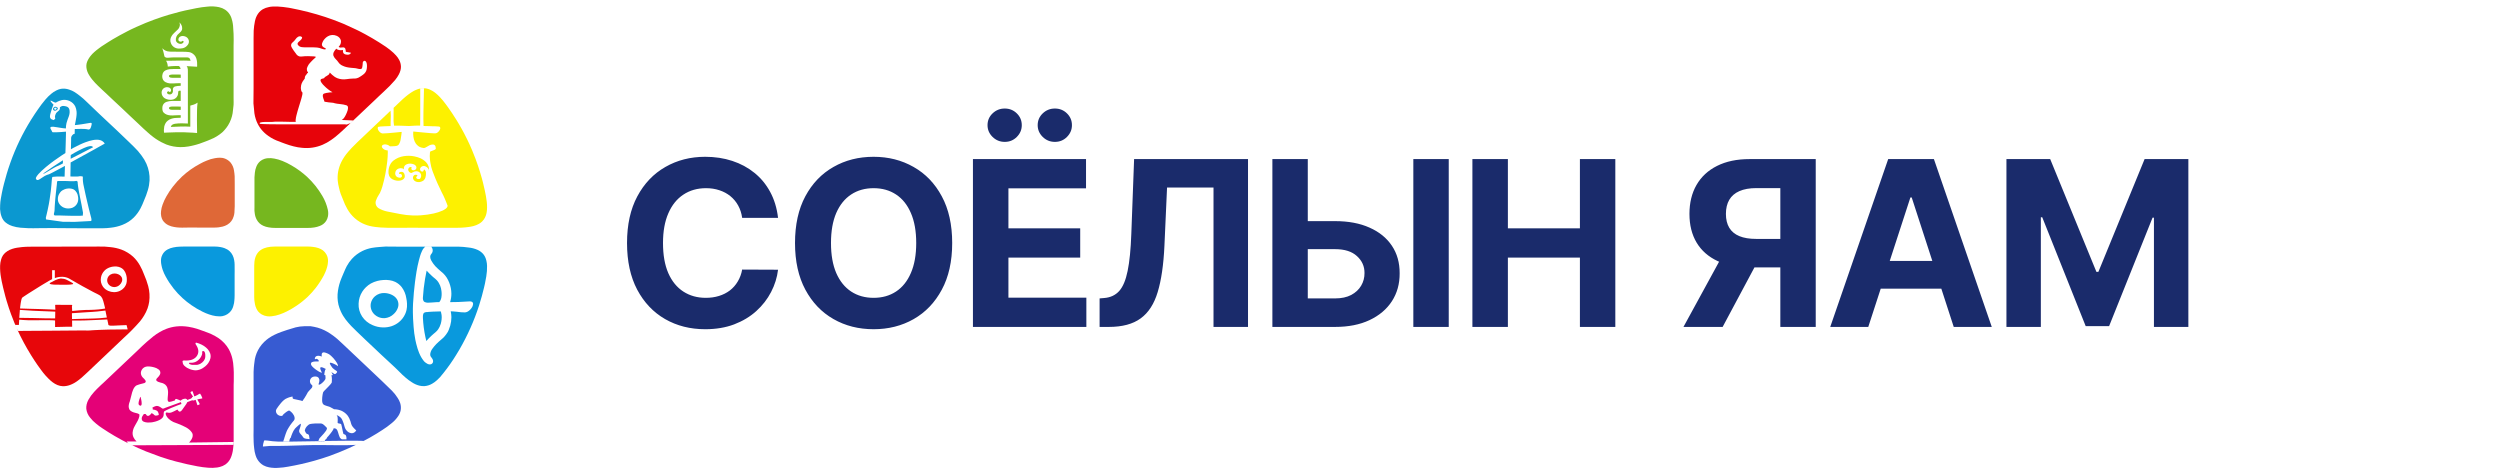 <svg width="195" height="37" viewBox="0 0 195 37" fill="none" xmlns="http://www.w3.org/2000/svg">
<g clip-path="url(#clip0_2693_14842)">
<path fill-rule="evenodd" clip-rule="evenodd" d="M7.364 4.052C7.249 4.151 7.145 4.26 7.053 4.378C6.978 4.471 6.913 4.572 6.859 4.678C6.811 4.768 6.776 4.863 6.753 4.962C6.735 5.056 6.73 5.151 6.738 5.246C6.759 5.462 6.831 5.67 6.949 5.856C7.025 5.986 7.112 6.109 7.21 6.225C7.348 6.392 7.496 6.551 7.654 6.701C7.738 6.785 7.828 6.869 8.008 7.037L8.302 7.309C8.513 7.509 8.613 7.603 8.803 7.784C9.094 8.06 9.077 8.037 9.498 8.432C9.815 8.725 9.769 8.691 10.164 9.063C10.586 9.463 10.575 9.443 10.79 9.651C10.902 9.758 11.017 9.87 11.196 10.036C11.356 10.183 11.465 10.279 11.501 10.311C11.651 10.448 11.808 10.578 11.971 10.7L12.149 10.828C12.293 10.924 12.441 11.012 12.595 11.093C12.716 11.158 12.841 11.216 12.969 11.269C13.323 11.403 13.701 11.473 14.082 11.475C14.287 11.476 14.492 11.459 14.693 11.425C14.862 11.398 14.999 11.364 15.121 11.334C15.242 11.304 15.378 11.27 15.556 11.21C15.661 11.174 15.661 11.17 15.958 11.062C16.169 10.983 16.149 10.994 16.22 10.962C16.357 10.906 16.523 10.839 16.682 10.762C16.84 10.681 16.991 10.588 17.133 10.484C17.205 10.435 17.273 10.381 17.337 10.323C17.398 10.268 17.454 10.21 17.507 10.149C17.61 10.035 17.703 9.913 17.784 9.785C17.881 9.63 17.96 9.467 18.021 9.297C18.077 9.146 18.118 8.991 18.144 8.834C18.144 8.808 18.158 8.724 18.177 8.556C18.203 8.319 18.217 8.201 18.219 8.179C18.23 8.028 18.219 7.979 18.219 7.651C18.219 7.508 18.219 7.365 18.219 7.221C18.219 7.05 18.219 4.949 18.219 3.579C18.229 3.286 18.23 2.979 18.219 2.651C18.21 2.428 18.197 2.213 18.179 2.006C18.168 1.888 18.148 1.771 18.122 1.655C18.104 1.567 18.079 1.481 18.049 1.396C17.99 1.224 17.894 1.066 17.767 0.931C17.704 0.865 17.633 0.805 17.556 0.754C17.416 0.663 17.259 0.597 17.094 0.561C16.789 0.495 16.474 0.48 16.164 0.518C15.874 0.543 15.586 0.583 15.301 0.64C14.636 0.764 14.14 0.89 14.024 0.918C13.369 1.083 12.863 1.244 12.615 1.326C12.237 1.452 11.817 1.603 11.366 1.786L10.641 2.1C10.536 2.146 10.395 2.206 10.209 2.3C10.123 2.343 10.053 2.378 9.936 2.439C9.67 2.578 9.521 2.655 9.347 2.751C8.925 2.98 8.608 3.179 8.427 3.292C7.968 3.577 7.783 3.717 7.727 3.76C7.573 3.873 7.449 3.976 7.364 4.052ZM13.977 1.737C14.024 1.814 14.041 1.904 14.024 1.992C14.002 2.138 13.924 2.27 13.803 2.363C13.692 2.472 13.449 2.678 13.381 2.823C13.327 2.907 13.294 3.003 13.287 3.102C13.28 3.2 13.298 3.299 13.34 3.39C13.387 3.506 13.469 3.607 13.576 3.678C13.684 3.749 13.812 3.788 13.943 3.79C14.121 3.783 14.406 3.802 14.631 3.519C14.679 3.465 14.712 3.401 14.727 3.332C14.743 3.263 14.74 3.191 14.719 3.124C14.698 3.056 14.66 2.995 14.608 2.944C14.556 2.894 14.491 2.857 14.42 2.836C14.147 2.75 14.007 2.889 14.007 2.889C13.971 2.92 13.944 2.959 13.928 3.003C13.913 3.047 13.91 3.095 13.92 3.14C13.932 3.168 13.952 3.193 13.977 3.212C14.002 3.231 14.033 3.243 14.065 3.247C14.096 3.252 14.129 3.249 14.159 3.238C14.189 3.227 14.216 3.209 14.236 3.185C14.236 3.185 14.421 3.212 14.257 3.361C14.094 3.51 13.744 3.368 13.716 3.148C13.705 3.047 13.722 2.946 13.763 2.852C13.805 2.759 13.87 2.677 13.953 2.614C14.113 2.477 14.224 2.358 14.209 2.214C14.212 2.123 14.193 2.032 14.152 1.949C14.112 1.867 14.052 1.794 13.977 1.737ZM12.66 3.762C12.66 3.762 12.729 3.982 12.732 3.994C12.735 4.006 12.762 4.109 12.769 4.144C12.777 4.179 12.791 4.251 12.796 4.268C12.801 4.307 12.81 4.346 12.824 4.384C12.839 4.419 12.846 4.435 12.861 4.444C12.876 4.453 12.932 4.483 12.941 4.486C12.962 4.494 12.984 4.5 13.007 4.503C13.046 4.505 13.085 4.505 13.125 4.503L13.336 4.486C13.36 4.486 13.535 4.475 13.568 4.475H14.584C14.584 4.475 14.75 4.475 14.802 4.575C14.834 4.626 14.854 4.683 14.861 4.742C14.861 4.742 14.544 4.723 14.514 4.726C14.483 4.729 14.197 4.718 14.181 4.726C14.166 4.734 13.898 4.726 13.884 4.726L13.567 4.732L13.216 4.738H12.953C13.039 4.876 13.085 5.033 13.087 5.193C13.087 5.193 13.277 5.166 13.41 5.159C13.543 5.152 13.644 5.148 13.721 5.147C13.798 5.146 13.932 5.147 13.932 5.147C13.932 5.147 14.058 5.176 14.088 5.382H13.554C13.441 5.38 13.327 5.385 13.213 5.397C13.099 5.413 12.988 5.449 12.886 5.502C12.83 5.534 12.782 5.578 12.746 5.63C12.709 5.682 12.685 5.74 12.675 5.802C12.635 5.945 12.652 6.096 12.72 6.228C12.763 6.304 12.83 6.367 12.911 6.407C13.019 6.462 13.138 6.496 13.261 6.507C13.354 6.514 13.448 6.514 13.542 6.507C13.633 6.494 13.83 6.495 13.903 6.491C13.967 6.488 14.032 6.488 14.096 6.491V6.691C14.096 6.691 13.619 6.691 13.54 6.816C13.46 6.941 13.485 6.941 13.488 7.052C13.495 7.105 13.488 7.159 13.468 7.209C13.451 7.251 13.425 7.288 13.391 7.319C13.341 7.355 13.279 7.372 13.217 7.366C13.168 7.364 13.122 7.348 13.083 7.321C13.067 7.31 13.054 7.295 13.045 7.279C13.035 7.263 13.03 7.245 13.029 7.226C13.029 7.183 13.047 7.147 13.122 7.126C13.132 7.124 13.143 7.123 13.154 7.125C13.165 7.127 13.175 7.131 13.185 7.136C13.194 7.142 13.202 7.149 13.208 7.158C13.214 7.167 13.218 7.177 13.22 7.187C13.251 7.182 13.28 7.168 13.302 7.146C13.324 7.125 13.338 7.098 13.343 7.068C13.351 7.014 13.338 6.959 13.306 6.914C13.274 6.869 13.226 6.836 13.17 6.822C13.103 6.799 13.031 6.793 12.961 6.804C12.89 6.815 12.824 6.842 12.768 6.884C12.715 6.925 12.673 6.978 12.645 7.037C12.617 7.096 12.603 7.161 12.605 7.226C12.605 7.312 12.626 7.397 12.668 7.473C12.71 7.55 12.77 7.615 12.845 7.664C13.012 7.762 13.21 7.802 13.405 7.778C13.498 7.768 13.586 7.737 13.663 7.686C13.749 7.628 13.816 7.548 13.854 7.455C13.877 7.398 13.891 7.337 13.895 7.276C13.892 7.219 13.9 7.161 13.92 7.107C13.93 7.096 13.944 7.087 13.959 7.082C13.973 7.076 13.989 7.074 14.005 7.075C14.059 7.075 14.096 7.075 14.096 7.075V7.875H13.416C13.416 7.875 13.013 7.875 12.826 8.038C12.639 8.201 12.638 8.471 12.689 8.652C12.739 8.833 12.989 8.952 13.125 8.975C13.231 9 13.341 9.01 13.45 9.005L13.749 8.991C13.749 8.991 13.905 8.981 13.992 8.984L14.098 8.989V9.184L13.781 9.196C13.781 9.196 13.667 9.196 13.616 9.206C13.527 9.217 13.439 9.238 13.355 9.268C13.254 9.3 13.161 9.35 13.081 9.416C13.015 9.468 12.96 9.53 12.918 9.6C12.87 9.683 12.834 9.771 12.812 9.863C12.795 9.953 12.785 10.044 12.783 10.135C12.782 10.207 12.785 10.279 12.792 10.351L13.168 10.335C13.168 10.335 13.577 10.316 13.701 10.318C13.826 10.32 14.145 10.311 14.363 10.318C14.582 10.325 14.891 10.337 15.069 10.351L15.373 10.377L15.368 9.982L15.361 9.342C15.361 9.342 15.361 8.712 15.369 8.587C15.372 8.392 15.386 8.198 15.411 8.005C15.322 8.069 15.223 8.12 15.119 8.157C14.969 8.204 14.843 8.238 14.843 8.238V9.882C14.585 9.865 14.326 9.861 14.067 9.871C13.666 9.888 13.347 9.893 13.323 9.901C13.329 9.867 13.342 9.835 13.361 9.805C13.38 9.776 13.405 9.751 13.434 9.731C13.5 9.691 13.575 9.664 13.653 9.653C13.837 9.626 14.024 9.615 14.21 9.62L14.654 9.635V5.57C14.654 5.57 14.677 5.281 14.557 5.158C14.557 5.158 15.27 5.194 15.372 5.206C15.372 5.206 15.443 4.582 15.161 4.296C14.879 4.01 14.684 4.05 14.141 4.034C13.599 4.018 13.389 4.049 13.218 4.022C13.111 4.019 13.005 3.994 12.909 3.949C12.813 3.905 12.728 3.841 12.66 3.762ZM14.098 5.819V6.073L13.857 6.066H13.72C13.711 6.066 13.563 6.066 13.548 6.066C13.533 6.066 13.429 6.066 13.412 6.066C13.376 6.065 13.341 6.061 13.306 6.054C13.269 6.045 13.234 6.026 13.207 6C13.194 5.987 13.184 5.971 13.18 5.953C13.177 5.935 13.178 5.917 13.185 5.9C13.193 5.885 13.204 5.872 13.218 5.861C13.231 5.851 13.247 5.843 13.264 5.838C13.317 5.822 13.373 5.813 13.429 5.812H13.851C13.851 5.812 14.066 5.817 14.098 5.819ZM14.098 8.318V8.572L13.857 8.564H13.548C13.533 8.564 13.429 8.564 13.412 8.564C13.376 8.564 13.341 8.56 13.306 8.552C13.268 8.544 13.234 8.525 13.207 8.498C13.193 8.485 13.184 8.469 13.18 8.451C13.176 8.433 13.178 8.415 13.185 8.398C13.193 8.383 13.204 8.37 13.218 8.359C13.231 8.348 13.247 8.341 13.264 8.336C13.317 8.319 13.373 8.31 13.429 8.309H13.851C13.851 8.309 14.066 8.315 14.098 8.318Z" fill="#76B71F"/>
<path fill-rule="evenodd" clip-rule="evenodd" d="M19.888 1.637C19.837 1.884 19.803 2.134 19.788 2.385C19.782 2.518 19.781 2.67 19.779 2.973C19.779 3.26 19.779 3.473 19.779 3.473C19.779 4.123 19.785 5.705 19.779 6.861C19.779 7.144 19.779 7.556 19.768 8.061C19.783 8.207 19.798 8.353 19.812 8.5L19.843 8.834C19.866 8.987 19.901 9.139 19.949 9.287C20.094 9.746 20.373 10.156 20.754 10.47C20.994 10.666 21.264 10.828 21.553 10.95C21.623 10.978 21.856 11.067 21.982 11.115C22.127 11.171 22.199 11.198 22.253 11.215C22.464 11.293 22.679 11.36 22.898 11.415C23.117 11.472 23.34 11.511 23.566 11.53C24.113 11.588 24.665 11.505 25.166 11.289C25.399 11.189 25.62 11.065 25.826 10.92C26.034 10.778 26.23 10.624 26.415 10.457C26.596 10.303 26.702 10.201 27.068 9.857C27.263 9.673 27.458 9.49 27.652 9.305C28.347 8.644 28.985 8.044 29.143 7.895C29.411 7.644 29.671 7.385 29.943 7.139C30.252 6.86 30.542 6.563 30.812 6.25C30.902 6.139 30.98 6.024 30.98 6.024C31.014 5.971 31.058 5.905 31.105 5.815C31.164 5.708 31.209 5.594 31.239 5.477C31.261 5.389 31.273 5.299 31.274 5.209C31.272 5.021 31.224 4.836 31.133 4.669C31.068 4.547 30.988 4.433 30.894 4.33C30.832 4.257 30.765 4.188 30.693 4.123C30.509 3.953 30.311 3.795 30.102 3.652C29.415 3.188 28.696 2.766 27.95 2.39C27.457 2.151 26.762 1.844 26.762 1.844C26.21 1.616 25.732 1.444 25.364 1.323C24.505 1.042 23.628 0.816 22.738 0.645C22.689 0.635 22.434 0.583 22.092 0.545C21.388 0.464 21.083 0.525 20.976 0.55C20.808 0.58 20.646 0.638 20.499 0.721C20.051 0.985 19.927 1.465 19.888 1.637ZM24.638 4.441C24.638 4.441 24.647 4.452 24.558 4.531C24.468 4.61 24.468 4.606 24.408 4.667C24.347 4.728 24.287 4.79 24.277 4.801C24.266 4.812 24.182 4.901 24.171 4.916C24.136 4.953 24.104 4.992 24.076 5.034C24.047 5.08 24.021 5.127 23.998 5.176C23.977 5.217 23.959 5.261 23.946 5.305C23.941 5.325 23.936 5.345 23.934 5.366C23.93 5.404 23.932 5.443 23.941 5.48C23.944 5.494 23.948 5.508 23.954 5.522C23.953 5.525 23.953 5.527 23.954 5.53C23.954 5.54 23.962 5.548 23.966 5.556L24.001 5.611C24.01 5.622 24.017 5.635 24.022 5.648C24.025 5.655 24.027 5.663 24.029 5.671C24.027 5.677 24.023 5.683 24.019 5.688C24 5.705 23.977 5.717 23.953 5.724C23.943 5.746 23.932 5.768 23.919 5.788C23.902 5.814 23.882 5.838 23.86 5.86C23.842 5.879 23.826 5.901 23.814 5.924C23.793 5.968 23.779 6.015 23.775 6.063C23.769 6.142 23.775 6.124 23.775 6.124C23.753 6.161 23.727 6.196 23.697 6.229C23.662 6.271 23.63 6.316 23.603 6.364C23.575 6.413 23.55 6.465 23.528 6.517C23.511 6.561 23.497 6.606 23.488 6.652C23.477 6.709 23.47 6.766 23.468 6.824C23.468 6.843 23.468 6.865 23.468 6.891C23.47 6.925 23.474 6.958 23.481 6.991C23.491 7.054 23.509 7.115 23.509 7.115C23.522 7.136 23.538 7.155 23.556 7.173C23.573 7.19 23.587 7.209 23.596 7.231C23.599 7.281 23.595 7.331 23.583 7.38C23.562 7.488 23.519 7.643 23.519 7.643L23.466 7.824L23.411 8.005L23.354 8.191L23.291 8.396C23.263 8.486 23.236 8.578 23.209 8.671C23.177 8.786 23.147 8.898 23.12 9.008C23.103 9.075 23.091 9.133 23.083 9.179C23.07 9.247 23.061 9.316 23.056 9.385C23.053 9.425 23.058 9.465 23.069 9.504H22.592L22.256 9.496L21.865 9.489C21.786 9.489 21.507 9.489 21.481 9.489C21.383 9.491 21.286 9.499 21.189 9.513H20.772C20.765 9.513 20.692 9.513 20.627 9.513C20.561 9.513 20.502 9.519 20.468 9.523C20.427 9.526 20.386 9.533 20.347 9.544C20.306 9.558 20.26 9.567 20.253 9.612C20.254 9.628 20.26 9.642 20.271 9.654C20.289 9.661 20.308 9.665 20.327 9.665L20.491 9.675L20.73 9.684L20.974 9.69L21.216 9.695H21.471L21.818 9.7H26.789L27.039 9.694L26.903 9.772L27.338 9.598L27.535 9.411L27.542 9.398H27.535L27.353 9.388L27.063 9.375L26.852 9.366L26.659 9.357C26.699 9.335 26.735 9.307 26.765 9.274C26.814 9.221 26.822 9.212 26.829 9.203C26.883 9.129 26.93 9.05 26.969 8.968C27.028 8.851 27.078 8.73 27.116 8.606C27.139 8.528 27.148 8.447 27.143 8.366C27.14 8.331 27.127 8.296 27.104 8.269C27.08 8.241 27.049 8.22 27.013 8.21C26.863 8.164 26.707 8.134 26.55 8.12L26.294 8.089C26.294 8.089 26.137 8.06 26.117 8.055L25.993 8.019C25.993 8.019 25.974 8.019 25.904 8.01L25.637 7.984C25.526 7.973 25.416 7.955 25.307 7.932C25.307 7.932 25.314 7.932 25.307 7.921C25.298 7.884 25.286 7.847 25.271 7.812C25.249 7.756 25.218 7.67 25.218 7.67C25.218 7.67 25.19 7.57 25.186 7.546C25.176 7.498 25.176 7.448 25.186 7.4C25.19 7.378 25.2 7.358 25.214 7.341C25.228 7.323 25.247 7.309 25.268 7.3C25.328 7.279 25.39 7.262 25.454 7.25C25.512 7.24 25.665 7.218 25.731 7.209C25.789 7.209 25.847 7.206 25.904 7.2C25.921 7.191 25.929 7.189 25.919 7.181C25.91 7.173 25.88 7.161 25.852 7.144C25.823 7.127 25.752 7.082 25.752 7.082L25.632 6.996L25.548 6.929L25.442 6.842L25.337 6.742L25.212 6.618C25.212 6.618 24.923 6.318 25.019 6.2C25.042 6.171 25.077 6.151 25.115 6.144C25.189 6.125 25.258 6.104 25.258 6.104C25.258 6.104 25.311 6.084 25.311 6.069C25.311 6.054 25.304 6.046 25.332 6.016C25.374 5.984 25.42 5.956 25.468 5.934C25.523 5.905 25.574 5.872 25.622 5.834C25.65 5.811 25.672 5.782 25.687 5.75C25.697 5.719 25.709 5.688 25.724 5.658C25.734 5.649 25.977 5.971 26.317 6.102C26.542 6.187 26.787 6.212 27.026 6.175C27.204 6.148 27.383 6.131 27.563 6.126C27.746 6.143 27.929 6.094 28.077 5.99C28.184 5.925 28.287 5.853 28.383 5.774C28.481 5.689 28.552 5.58 28.587 5.458C28.627 5.3 28.635 5.136 28.611 4.975C28.576 4.808 28.505 4.758 28.465 4.748C28.425 4.738 28.36 4.74 28.305 4.838C28.299 4.861 28.295 4.884 28.294 4.907C28.291 5.012 28.279 5.117 28.26 5.22C28.236 5.328 28.233 5.372 28.11 5.387C28.039 5.388 27.968 5.378 27.899 5.357C27.804 5.328 27.705 5.312 27.605 5.307C27.36 5.282 27.489 5.307 27.208 5.268C26.996 5.24 26.792 5.172 26.608 5.068C26.508 5.001 26.423 4.914 26.361 4.813C26.322 4.753 26.275 4.699 26.221 4.65C26.13 4.567 26.058 4.466 26.01 4.355C25.994 4.303 25.989 4.248 25.996 4.194C26.002 4.141 26.02 4.088 26.048 4.041C26.096 3.947 26.161 3.863 26.24 3.791C26.24 3.791 26.24 3.834 26.366 3.881C26.444 3.911 26.528 3.922 26.612 3.916L26.678 3.906C26.697 3.9 26.717 3.899 26.737 3.901C26.747 3.907 26.749 3.906 26.752 3.93C26.752 3.93 26.752 3.979 26.752 3.993C26.752 4.007 26.752 4.026 26.752 4.033C26.755 4.058 26.761 4.082 26.77 4.106C26.782 4.139 26.804 4.167 26.832 4.189C26.87 4.219 26.916 4.24 26.965 4.25C27.006 4.26 27.049 4.266 27.091 4.268C27.126 4.269 27.162 4.267 27.196 4.262C27.234 4.253 27.27 4.238 27.302 4.218C27.337 4.191 27.361 4.153 27.372 4.112C27.372 4.112 27.266 4.097 27.247 4.092L27.18 4.078C27.164 4.074 27.148 4.07 27.132 4.068L27.057 4.061C27.033 4.058 27.009 4.051 26.986 4.042C26.972 4.032 26.969 4.032 26.969 4.027C26.969 4.022 26.969 3.935 26.962 3.915C26.958 3.881 26.95 3.848 26.939 3.815C26.931 3.784 26.913 3.757 26.887 3.736C26.858 3.711 26.821 3.697 26.782 3.694C26.737 3.691 26.693 3.695 26.65 3.704C26.615 3.711 26.579 3.714 26.544 3.713C26.51 3.707 26.478 3.697 26.448 3.681C26.43 3.668 26.421 3.657 26.426 3.635C26.454 3.609 26.479 3.58 26.5 3.548C26.582 3.428 26.614 3.283 26.588 3.142C26.564 3.063 26.521 2.991 26.463 2.93C26.404 2.869 26.332 2.821 26.252 2.791C26.144 2.743 26.025 2.722 25.906 2.729C25.788 2.736 25.673 2.771 25.572 2.831C25.473 2.888 25.385 2.961 25.313 3.047C25.255 3.113 25.206 3.186 25.169 3.264C25.151 3.302 25.137 3.34 25.125 3.38C25.111 3.418 25.107 3.459 25.112 3.5C25.117 3.54 25.132 3.579 25.156 3.613C25.21 3.678 25.284 3.727 25.367 3.752C25.38 3.758 25.391 3.766 25.399 3.777C25.407 3.788 25.411 3.801 25.413 3.814C25.413 3.814 25.413 3.852 25.333 3.856C25.293 3.854 25.253 3.847 25.214 3.836C25.214 3.836 25.118 3.811 25.069 3.793C25.069 3.793 24.943 3.748 24.913 3.741C24.867 3.729 24.82 3.72 24.772 3.714C24.772 3.714 24.715 3.706 24.645 3.702C24.575 3.698 24.434 3.693 24.434 3.693H24.024C24.024 3.693 23.841 3.693 23.796 3.693C23.796 3.693 23.673 3.693 23.624 3.684C23.563 3.682 23.502 3.672 23.443 3.655C23.372 3.632 23.31 3.59 23.263 3.535C23.244 3.518 23.229 3.496 23.219 3.472C23.21 3.448 23.207 3.422 23.209 3.397C23.22 3.355 23.243 3.316 23.276 3.286C23.325 3.24 23.448 3.129 23.448 3.129C23.485 3.095 23.517 3.055 23.541 3.012C23.552 2.99 23.56 2.966 23.565 2.942C23.566 2.931 23.564 2.921 23.559 2.911C23.555 2.901 23.548 2.892 23.54 2.885C23.505 2.854 23.46 2.835 23.412 2.831C23.353 2.826 23.294 2.84 23.245 2.872C23.167 2.92 23.102 2.984 23.054 3.06C22.989 3.152 22.912 3.235 22.823 3.308C22.778 3.341 22.744 3.385 22.724 3.435C22.704 3.486 22.7 3.54 22.711 3.593C22.743 3.747 23.071 4.171 23.091 4.193C23.12 4.244 23.16 4.288 23.207 4.324C23.255 4.36 23.309 4.387 23.368 4.403C23.535 4.431 23.619 4.377 24.024 4.38C24.43 4.383 24.638 4.405 24.638 4.441Z" fill="#E7030A"/>
<path fill-rule="evenodd" clip-rule="evenodd" d="M27.417 11.552C27.353 11.619 27.266 11.712 27.169 11.828C26.952 12.074 26.768 12.345 26.624 12.635C26.506 12.877 26.422 13.133 26.374 13.396C26.333 13.632 26.323 13.872 26.345 14.11C26.364 14.292 26.397 14.472 26.443 14.649C26.478 14.813 26.523 14.976 26.579 15.135C26.608 15.22 26.605 15.202 26.752 15.562C26.858 15.824 26.868 15.855 26.91 15.948C26.967 16.073 27.03 16.195 27.099 16.314C27.247 16.575 27.438 16.811 27.665 17.014C27.795 17.13 27.936 17.233 28.087 17.322C28.317 17.455 28.566 17.556 28.826 17.622C28.973 17.657 29.121 17.683 29.271 17.702C29.442 17.726 29.572 17.736 29.685 17.744C29.835 17.756 30.033 17.766 30.261 17.768H30.956C31.394 17.76 32.825 17.768 33.553 17.768C34.327 17.768 35.185 17.768 35.185 17.768C35.29 17.768 35.444 17.768 35.631 17.768C35.799 17.768 35.883 17.768 35.992 17.759C36.203 17.748 36.381 17.728 36.503 17.711C36.643 17.695 36.781 17.67 36.917 17.636C37.075 17.597 37.226 17.536 37.366 17.456C37.452 17.406 37.531 17.346 37.603 17.279C37.655 17.228 37.702 17.173 37.743 17.114C37.859 16.941 37.934 16.747 37.962 16.544C37.982 16.423 37.991 16.301 37.99 16.179C37.992 16.034 37.985 15.888 37.968 15.744C37.95 15.572 37.929 15.444 37.903 15.299C37.873 15.126 37.846 14.999 37.813 14.848C37.746 14.538 37.687 14.304 37.673 14.248C37.636 14.102 37.567 13.822 37.456 13.471C37.394 13.263 37.336 13.086 37.291 12.95C37.204 12.692 37.129 12.49 37.089 12.384C36.983 12.098 36.889 11.869 36.826 11.723C36.775 11.598 36.709 11.444 36.615 11.243C36.615 11.243 36.554 11.111 36.434 10.861C36.369 10.727 36.286 10.561 36.187 10.375C36.099 10.209 35.953 9.94 35.758 9.612C35.693 9.501 35.497 9.177 35.24 8.793C35.104 8.593 34.986 8.426 34.938 8.357C34.873 8.268 34.832 8.212 34.778 8.138C34.637 7.944 34.483 7.758 34.318 7.581C34.214 7.47 34.102 7.365 33.984 7.268C33.901 7.2 33.813 7.139 33.721 7.085C33.653 7.045 33.583 7.009 33.51 6.979C33.47 6.962 33.43 6.948 33.389 6.935C33.334 6.919 33.292 6.91 33.276 6.907L33.227 6.897C33.207 6.897 33.188 6.891 33.162 6.889H33.027L32.972 6.894L32.904 6.9L32.798 6.909H32.756L32.681 6.928C32.642 6.938 32.609 6.949 32.593 6.954C32.521 6.979 32.451 7.007 32.382 7.04C32.32 7.069 32.277 7.094 32.245 7.11C32.153 7.162 32.087 7.21 32.039 7.237C31.946 7.298 31.88 7.349 31.828 7.387C31.749 7.447 31.69 7.496 31.653 7.527C31.592 7.577 31.547 7.619 31.499 7.658L31.388 7.758C31.319 7.82 31.282 7.858 31.191 7.945L31.035 8.093C31.022 8.105 30.598 8.507 29.75 9.313L29.051 9.976C29.039 9.986 28.368 10.624 28.358 10.634C28.197 10.782 28.036 10.934 27.873 11.094C27.71 11.254 27.568 11.4 27.417 11.552ZM30.465 8.637L30.485 9.037C30.487 9.083 30.485 9.13 30.479 9.176C30.469 9.306 30.468 9.585 30.468 9.585V9.832L30.211 9.841L29.983 9.85C29.901 9.85 29.746 9.861 29.68 9.867C29.622 9.869 29.565 9.878 29.51 9.894C29.51 9.894 29.475 9.899 29.468 9.959C29.46 9.982 29.457 10.008 29.462 10.032C29.474 10.097 29.503 10.159 29.544 10.212C29.583 10.267 29.632 10.316 29.69 10.354C29.736 10.386 29.791 10.405 29.849 10.41C29.849 10.41 30.116 10.399 30.271 10.387L30.791 10.341L31.333 10.287C31.333 10.287 31.292 10.687 31.255 10.851C31.237 11.001 31.184 11.146 31.101 11.275C31.007 11.4 30.831 11.394 30.774 11.402C30.717 11.41 30.422 11.42 30.418 11.416C30.365 11.365 30.302 11.326 30.232 11.3C30.139 11.261 30.035 11.251 29.936 11.273C29.936 11.273 29.778 11.304 29.784 11.431C29.784 11.431 29.784 11.571 29.995 11.675C30.071 11.712 30.156 11.732 30.242 11.733C30.242 11.733 30.248 11.81 30.248 11.902C30.248 11.994 30.248 12.134 30.237 12.235C30.227 12.336 30.227 12.416 30.205 12.603C30.183 12.79 30.154 13.003 30.14 13.093C30.127 13.183 30.075 13.485 30.056 13.583C30.037 13.681 30 13.866 29.964 14.017C29.928 14.168 29.864 14.423 29.828 14.538C29.778 14.713 29.714 14.884 29.636 15.05C29.636 15.05 29.623 15.075 29.548 15.193C29.455 15.334 29.38 15.485 29.325 15.643C29.287 15.749 29.286 15.864 29.321 15.97C29.357 16.077 29.427 16.17 29.523 16.236C29.731 16.36 29.961 16.449 30.202 16.497C30.307 16.521 31.068 16.672 31.222 16.697C31.544 16.76 31.87 16.797 32.199 16.807C32.549 16.807 32.68 16.807 32.843 16.793C33.173 16.77 33.502 16.723 33.825 16.652C34.067 16.6 34.302 16.524 34.526 16.424C34.639 16.365 34.907 16.241 34.913 16.047C34.913 16.047 34.773 15.671 34.692 15.493L34.575 15.236L34.454 15C34.28 14.637 34.194 14.455 34.138 14.33C34.065 14.17 34.014 14.049 33.976 13.957C33.976 13.957 33.852 13.657 33.752 13.385C33.739 13.347 33.722 13.299 33.702 13.237C33.688 13.194 33.664 13.12 33.639 13.024C33.615 12.928 33.6 12.85 33.58 12.741C33.563 12.648 33.555 12.589 33.551 12.561C33.547 12.533 33.541 12.491 33.536 12.435C33.516 12.262 33.516 12.088 33.536 11.916C33.541 11.878 33.545 11.847 33.549 11.828C33.566 11.814 33.587 11.804 33.61 11.8C33.628 11.794 33.646 11.787 33.663 11.779L33.768 11.74L33.835 11.713C33.863 11.702 33.89 11.69 33.916 11.676C33.953 11.655 33.979 11.64 33.989 11.611C33.991 11.593 33.991 11.576 33.989 11.558C33.988 11.526 33.984 11.495 33.977 11.464C33.976 11.455 33.974 11.447 33.971 11.438C33.968 11.426 33.964 11.414 33.959 11.402C33.955 11.391 33.95 11.38 33.944 11.369C33.931 11.345 33.912 11.325 33.889 11.309C33.858 11.288 33.821 11.275 33.783 11.273C33.657 11.27 33.533 11.305 33.428 11.373C33.417 11.379 33.4 11.388 33.381 11.4L33.31 11.441C33.269 11.468 33.226 11.492 33.18 11.512C33.14 11.534 33.093 11.546 33.046 11.545C32.983 11.538 32.92 11.525 32.858 11.508C32.783 11.485 32.712 11.451 32.647 11.408C32.56 11.347 32.485 11.272 32.428 11.185C32.361 11.084 32.312 10.974 32.283 10.858C32.251 10.73 32.232 10.599 32.228 10.467C32.225 10.398 32.227 10.328 32.234 10.259C32.369 10.273 32.561 10.292 32.792 10.313L33.08 10.34C33.466 10.376 33.633 10.393 33.878 10.402H33.953C33.989 10.4 34.025 10.392 34.059 10.378C34.082 10.368 34.104 10.354 34.124 10.339C34.204 10.282 34.268 10.207 34.31 10.12C34.325 10.091 34.335 10.06 34.34 10.028C34.342 10.015 34.342 10.002 34.34 9.989C34.34 9.981 34.34 9.971 34.333 9.951C34.331 9.94 34.328 9.93 34.324 9.92C34.321 9.913 34.317 9.906 34.312 9.9C34.304 9.892 34.294 9.887 34.283 9.884C34.266 9.877 34.247 9.872 34.228 9.871L34.163 9.863H34.137C34.063 9.857 34.017 9.853 33.959 9.851H33.821C33.777 9.851 33.61 9.842 33.467 9.838C33.38 9.838 33.24 9.831 33.038 9.828C33.027 9.595 33.024 9.402 33.024 9.264C33.024 9.088 33.024 8.934 33.03 8.67C33.03 8.545 33.03 8.441 33.036 8.37L33.071 6.876L32.779 6.902C32.779 6.977 32.779 7.883 32.779 7.953C32.779 8.523 32.779 8.728 32.779 9.036C32.779 9.344 32.773 9.622 32.771 9.796H32.528L32.398 9.803H32.334L32.213 9.812C32.166 9.812 32.077 9.821 31.897 9.829C31.732 9.821 31.564 9.815 31.392 9.81C31.128 9.801 30.838 9.794 30.736 9.802C30.727 9.735 30.718 9.669 30.71 9.602C30.704 9.544 30.7 9.487 30.696 9.433L30.703 8.409L30.465 8.637ZM33.458 13.329C33.474 13.206 33.462 13.082 33.422 12.964C33.383 12.847 33.317 12.738 33.229 12.647C32.932 12.358 32.656 12.272 32.314 12.196C32.044 12.143 31.767 12.138 31.496 12.18C31.196 12.227 30.914 12.348 30.68 12.532C30.61 12.592 30.548 12.659 30.495 12.732C30.463 12.779 30.436 12.829 30.413 12.88C30.37 12.976 30.338 13.077 30.32 13.18C30.313 13.22 30.309 13.263 30.309 13.263C30.309 13.263 30.309 13.303 30.303 13.342C30.291 13.456 30.305 13.571 30.342 13.68C30.363 13.736 30.392 13.789 30.43 13.836C30.451 13.863 30.474 13.888 30.5 13.911C30.539 13.944 30.583 13.972 30.629 13.995C30.728 14.044 30.835 14.076 30.946 14.09C31.02 14.1 31.095 14.1 31.168 14.09C31.224 14.085 31.278 14.072 31.33 14.052C31.429 14.018 31.509 13.949 31.555 13.859C31.564 13.83 31.569 13.801 31.572 13.771C31.575 13.744 31.575 13.716 31.572 13.689C31.567 13.655 31.559 13.621 31.546 13.589C31.535 13.547 31.514 13.507 31.485 13.473C31.462 13.446 31.432 13.426 31.399 13.413C31.382 13.408 31.364 13.405 31.346 13.405C31.321 13.402 31.295 13.402 31.27 13.405C31.231 13.411 31.164 13.422 31.134 13.473C31.127 13.488 31.123 13.504 31.123 13.521C31.123 13.537 31.127 13.553 31.134 13.568C31.134 13.568 31.275 13.53 31.33 13.634C31.34 13.649 31.347 13.665 31.351 13.682C31.356 13.697 31.358 13.713 31.356 13.729C31.354 13.745 31.349 13.761 31.342 13.776C31.332 13.794 31.32 13.81 31.305 13.824C31.292 13.832 31.279 13.84 31.266 13.846C31.254 13.851 31.243 13.854 31.231 13.856C31.201 13.862 31.17 13.864 31.14 13.861C31.096 13.856 31.052 13.844 31.012 13.825C30.957 13.799 30.91 13.759 30.876 13.71C30.856 13.679 30.841 13.646 30.834 13.61C30.829 13.584 30.826 13.558 30.826 13.532C30.826 13.491 30.832 13.449 30.843 13.409C30.851 13.381 30.863 13.354 30.877 13.329C30.89 13.306 30.905 13.283 30.922 13.262C30.968 13.211 31.026 13.173 31.091 13.149C31.173 13.118 31.262 13.11 31.349 13.125C31.367 13.129 31.385 13.134 31.402 13.141C31.443 13.157 31.479 13.183 31.507 13.215C31.507 13.215 31.453 12.964 31.66 12.848C31.66 12.848 31.899 12.674 32.282 12.82C32.282 12.82 32.493 12.897 32.48 13.081C32.478 13.114 32.468 13.147 32.45 13.176C32.432 13.205 32.408 13.23 32.378 13.249C32.349 13.267 32.315 13.279 32.28 13.283C32.245 13.287 32.209 13.284 32.175 13.273C32.154 13.266 32.135 13.254 32.12 13.238C32.105 13.223 32.094 13.204 32.088 13.183C32.083 13.162 32.082 13.141 32.087 13.12C32.092 13.099 32.103 13.08 32.117 13.064C32.093 13.042 32.061 13.029 32.028 13.027C31.994 13.026 31.961 13.036 31.935 13.055C31.887 13.087 31.854 13.135 31.843 13.189C31.831 13.244 31.842 13.3 31.874 13.347C31.905 13.405 31.956 13.452 32.018 13.479C32.047 13.491 32.078 13.494 32.109 13.488C32.125 13.483 32.139 13.475 32.15 13.464C32.199 13.433 32.251 13.408 32.305 13.389C32.372 13.364 32.445 13.354 32.516 13.36C32.569 13.364 32.62 13.379 32.666 13.404C32.712 13.428 32.751 13.462 32.782 13.503C32.813 13.543 32.834 13.59 32.844 13.639C32.854 13.688 32.853 13.739 32.84 13.787C32.84 13.787 32.807 13.964 32.691 13.967C32.638 13.971 32.585 13.962 32.536 13.942C32.536 13.942 32.36 13.859 32.564 13.708C32.564 13.708 32.554 13.622 32.427 13.63C32.299 13.638 32.262 13.693 32.216 13.802C32.207 13.851 32.21 13.9 32.225 13.948C32.24 13.995 32.267 14.038 32.302 14.074C32.383 14.15 32.49 14.195 32.603 14.201C32.661 14.209 32.721 14.206 32.778 14.19C32.864 14.172 32.946 14.138 33.018 14.09C33.1 14.024 33.159 13.934 33.186 13.835C33.222 13.715 33.236 13.59 33.226 13.466C33.223 13.389 33.192 13.315 33.139 13.256C33.093 13.2 33.053 13.233 33.045 13.266C33.047 13.287 33.043 13.307 33.035 13.326C33.026 13.345 33.013 13.362 32.997 13.375C32.959 13.387 32.919 13.386 32.882 13.373C32.845 13.36 32.814 13.335 32.795 13.302C32.776 13.272 32.765 13.238 32.764 13.203C32.763 13.168 32.772 13.133 32.79 13.102C32.813 13.059 32.847 13.022 32.889 12.995C32.931 12.968 32.98 12.952 33.031 12.948C33.185 12.931 33.356 13.079 33.391 13.13C33.438 13.187 33.462 13.257 33.458 13.329Z" fill="#FDF100"/>
<path fill-rule="evenodd" clip-rule="evenodd" d="M26.777 26.87C27.402 27.464 27.911 27.944 28.26 28.27C28.817 28.793 29.203 29.152 29.777 29.705C30.117 30.031 30.392 30.299 30.57 30.474C30.739 30.645 30.888 30.834 31.014 31.035C31.1 31.159 31.167 31.294 31.213 31.435C31.277 31.634 31.288 31.844 31.244 32.048C31.201 32.221 31.121 32.384 31.01 32.527C30.878 32.711 30.718 32.877 30.537 33.019C30.313 33.207 30.075 33.38 29.826 33.537C29.528 33.729 29.271 33.895 28.852 34.131C28.612 34.266 28.023 34.59 27.216 34.953C26.819 35.131 26.328 35.337 25.753 35.546C25.365 35.684 24.949 35.817 24.508 35.941C23.838 36.128 23.159 36.281 22.472 36.4C22.234 36.446 21.992 36.475 21.75 36.488C21.495 36.511 21.238 36.499 20.987 36.452C20.832 36.423 20.684 36.371 20.547 36.297C20.45 36.241 20.361 36.174 20.282 36.097C20.115 35.927 19.994 35.721 19.931 35.497C19.877 35.323 19.842 35.145 19.825 34.965C19.801 34.773 19.792 34.617 19.785 34.477C19.767 34.083 19.776 33.823 19.78 33.477C19.78 33.192 19.78 32.907 19.78 32.622C19.78 30.41 19.78 30.366 19.78 30.044C19.78 29.815 19.78 29.703 19.78 29.496C19.78 29.196 19.773 29.16 19.78 29.005C19.786 28.771 19.806 28.589 19.821 28.443C19.84 28.269 19.861 28.121 19.879 28.008C19.943 27.686 20.069 27.377 20.251 27.098C20.352 26.945 20.47 26.802 20.602 26.672C20.715 26.563 20.836 26.462 20.965 26.372C21.108 26.273 21.258 26.186 21.415 26.111C21.581 26.03 21.751 25.958 21.925 25.896C22.171 25.808 22.551 25.678 23.061 25.534C23.284 25.479 23.514 25.449 23.745 25.444C23.913 25.444 24.227 25.444 24.227 25.444C24.413 25.472 24.597 25.51 24.778 25.558C24.964 25.611 25.145 25.681 25.317 25.767C25.469 25.842 25.615 25.926 25.756 26.02C25.948 26.147 26.133 26.286 26.307 26.436C26.432 26.553 26.595 26.7 26.777 26.87ZM22.819 30.93L22.723 30.947C22.627 30.968 22.534 30.997 22.443 31.034C22.383 31.056 22.325 31.083 22.27 31.115C22.186 31.168 22.108 31.231 22.04 31.302C22.028 31.314 21.981 31.359 21.926 31.424C21.906 31.446 21.885 31.472 21.802 31.579L21.706 31.703C21.586 31.867 21.526 31.95 21.522 32.052C21.52 32.122 21.54 32.192 21.579 32.252C21.61 32.302 21.653 32.345 21.705 32.377C21.741 32.4 21.779 32.417 21.819 32.429C21.85 32.438 21.882 32.442 21.914 32.442C21.93 32.443 21.945 32.443 21.96 32.442L21.989 32.435H22.012C22.019 32.435 22.02 32.435 22.022 32.43C22.026 32.428 22.029 32.425 22.032 32.422C22.036 32.416 22.039 32.41 22.041 32.404L22.053 32.387C22.059 32.377 22.065 32.37 22.067 32.367C22.07 32.364 22.076 32.357 22.087 32.343C22.092 32.336 22.098 32.329 22.103 32.323C22.108 32.317 22.113 32.312 22.119 32.307L22.137 32.292L22.152 32.279C22.188 32.246 22.222 32.218 22.25 32.196C22.293 32.16 22.338 32.127 22.385 32.096C22.421 32.072 22.458 32.052 22.498 32.036C22.516 32.029 22.534 32.023 22.552 32.019C22.569 32.028 22.592 32.041 22.619 32.058C22.681 32.1 22.738 32.15 22.786 32.206C22.799 32.22 22.818 32.242 22.84 32.27C22.878 32.318 22.91 32.37 22.936 32.425C22.953 32.461 22.965 32.498 22.973 32.537C22.983 32.577 22.986 32.619 22.982 32.66C22.979 32.684 22.973 32.708 22.964 32.73C22.939 32.785 22.903 32.835 22.858 32.877L22.76 33C22.669 33.115 22.586 33.236 22.511 33.361C22.457 33.45 22.428 33.505 22.405 33.544C22.382 33.583 22.366 33.627 22.355 33.655C22.323 33.73 22.303 33.786 22.279 33.855C22.254 33.924 22.212 34.042 22.19 34.127C22.19 34.136 22.18 34.165 22.169 34.203L22.145 34.275C22.133 34.307 22.125 34.33 22.108 34.375C22.091 34.42 22.075 34.46 22.075 34.46H22.546C22.558 34.437 22.568 34.413 22.574 34.388C22.582 34.361 22.586 34.332 22.586 34.304C22.591 34.286 22.598 34.268 22.605 34.25C22.611 34.232 22.626 34.2 22.636 34.178C22.642 34.169 22.649 34.16 22.657 34.153L22.677 34.135L22.691 34.12C22.695 34.113 22.698 34.106 22.7 34.098C22.701 34.089 22.701 34.081 22.7 34.072C22.7 34.059 22.708 34.039 22.716 34.015C22.737 33.941 22.766 33.868 22.8 33.798C22.852 33.666 22.923 33.542 23.011 33.429C23.03 33.409 23.063 33.377 23.127 33.314C23.127 33.314 23.203 33.24 23.306 33.153C23.332 33.13 23.359 33.109 23.388 33.09C23.409 33.075 23.431 33.062 23.454 33.05C23.459 33.053 23.462 33.057 23.464 33.062C23.465 33.067 23.465 33.071 23.464 33.076C23.465 33.088 23.465 33.099 23.464 33.111C23.464 33.121 23.464 33.128 23.464 33.131C23.464 33.154 23.456 33.189 23.449 33.217C23.428 33.3 23.402 33.382 23.371 33.463C23.366 33.475 23.36 33.492 23.352 33.512C23.343 33.535 23.337 33.559 23.333 33.584C23.328 33.625 23.334 33.667 23.35 33.706C23.359 33.73 23.37 33.753 23.384 33.775C23.401 33.802 23.422 33.828 23.445 33.851L23.525 33.942C23.536 33.954 23.553 33.972 23.572 33.997L23.604 34.044L23.648 34.106C23.662 34.123 23.677 34.139 23.693 34.154C23.713 34.17 23.735 34.183 23.759 34.193C23.797 34.21 23.838 34.22 23.88 34.224C23.955 34.233 24.044 34.243 24.146 34.252C24.146 34.238 24.146 34.215 24.139 34.188C24.131 34.161 24.133 34.162 24.13 34.136C24.127 34.11 24.13 34.102 24.12 34.066C24.12 34.053 24.12 34.04 24.113 34.023C24.106 34.006 24.113 34.005 24.106 33.987C24.098 33.969 24.106 33.959 24.098 33.951C24.083 33.917 24.057 33.887 24.023 33.867C24.014 33.863 24.003 33.86 23.993 33.858H23.976C23.965 33.856 23.953 33.852 23.943 33.847L23.923 33.836C23.887 33.801 23.856 33.762 23.833 33.718C23.815 33.686 23.8 33.653 23.788 33.618C23.788 33.601 23.78 33.587 23.777 33.577C23.775 33.567 23.777 33.564 23.777 33.554C23.802 33.443 23.855 33.34 23.934 33.254C23.972 33.21 24.016 33.17 24.064 33.136C24.087 33.12 24.112 33.106 24.137 33.094C24.151 33.087 24.165 33.081 24.18 33.077C24.208 33.069 24.237 33.064 24.266 33.062C24.307 33.062 24.314 33.054 24.349 33.049C24.427 33.039 24.507 33.033 24.586 33.031C24.692 33.031 24.743 33.031 24.87 33.031C24.913 33.031 24.934 33.031 24.956 33.031C24.98 33.03 25.005 33.03 25.029 33.031C25.056 33.033 25.082 33.038 25.108 33.046C25.128 33.054 25.148 33.063 25.168 33.074C25.203 33.094 25.235 33.117 25.265 33.143C25.299 33.172 25.332 33.203 25.363 33.236L25.422 33.295L25.456 33.328C25.464 33.337 25.472 33.346 25.479 33.355C25.485 33.362 25.49 33.369 25.494 33.377C25.504 33.398 25.507 33.423 25.502 33.446C25.494 33.481 25.48 33.516 25.459 33.546C25.442 33.576 25.434 33.592 25.422 33.609C25.375 33.679 25.323 33.746 25.266 33.809C25.266 33.809 25.16 33.934 25.025 34.075L24.988 34.115C24.966 34.135 24.945 34.156 24.926 34.179C24.913 34.2 24.901 34.221 24.892 34.244C24.879 34.272 24.867 34.301 24.857 34.331C24.846 34.364 24.837 34.397 24.83 34.431L25.328 34.415C25.328 34.396 25.334 34.379 25.337 34.368C25.346 34.323 25.353 34.313 25.359 34.308C25.366 34.299 25.376 34.291 25.386 34.285C25.401 34.276 25.404 34.279 25.417 34.271C25.432 34.262 25.445 34.25 25.455 34.236C25.462 34.225 25.468 34.213 25.474 34.201C25.482 34.183 25.482 34.18 25.491 34.165L25.508 34.138L25.523 34.114C25.53 34.106 25.539 34.093 25.552 34.079L25.582 34.047L25.618 34.008C25.693 33.923 25.775 33.818 25.775 33.818C25.775 33.818 25.828 33.748 25.88 33.68C25.896 33.658 25.91 33.638 25.911 33.635C25.912 33.632 25.934 33.601 25.95 33.575C25.956 33.566 25.975 33.535 25.993 33.502L26.009 33.468C26.012 33.461 26.016 33.453 26.018 33.445C26.018 33.441 26.018 33.438 26.018 33.434C26.018 33.42 26.018 33.415 26.018 33.412C26.019 33.41 26.019 33.408 26.018 33.406H26.055C26.089 33.405 26.122 33.41 26.154 33.42C26.179 33.428 26.202 33.44 26.223 33.456C26.254 33.48 26.279 33.511 26.297 33.545C26.308 33.562 26.317 33.58 26.325 33.599C26.349 33.655 26.368 33.712 26.383 33.771C26.383 33.786 26.392 33.807 26.402 33.837C26.411 33.867 26.408 33.857 26.417 33.886C26.434 33.936 26.433 33.935 26.441 33.958C26.448 33.981 26.441 33.964 26.474 34.045C26.484 34.071 26.495 34.096 26.507 34.121L26.52 34.144C26.545 34.18 26.578 34.211 26.616 34.235L26.641 34.251C26.648 34.256 26.655 34.26 26.662 34.264C26.669 34.267 26.677 34.269 26.684 34.27C26.694 34.271 26.703 34.271 26.713 34.27H26.975C26.984 34.269 26.994 34.269 27.003 34.27H27.016C27.016 34.27 27.022 34.27 27.024 34.27C27.026 34.27 27.024 34.27 27.024 34.264C27.024 34.262 27.024 34.26 27.024 34.258C27.027 34.221 27.027 34.183 27.024 34.146C27.022 34.114 27.017 34.083 27.01 34.052C27.005 34.022 26.995 33.993 26.98 33.967C26.969 33.946 26.954 33.927 26.935 33.912L26.913 33.9C26.901 33.894 26.888 33.888 26.875 33.884C26.841 33.871 26.835 33.867 26.808 33.858L26.79 33.852C26.79 33.841 26.782 33.825 26.776 33.805C26.764 33.758 26.75 33.705 26.732 33.621C26.721 33.574 26.713 33.532 26.696 33.447C26.696 33.435 26.68 33.365 26.662 33.283C26.662 33.283 26.65 33.22 26.632 33.158C26.632 33.153 26.625 33.139 26.621 33.125C26.62 33.119 26.62 33.114 26.621 33.108C26.62 33.103 26.618 33.099 26.616 33.095C26.613 33.089 26.608 33.084 26.602 33.081L26.58 33.066C26.561 33.058 26.542 33.051 26.522 33.046L26.486 33.039L26.441 33.031L26.412 33.025L26.386 33.017C26.373 33.013 26.362 33.008 26.352 33C26.345 32.995 26.339 32.988 26.335 32.981C26.335 32.976 26.335 32.967 26.335 32.957C26.335 32.837 26.343 32.775 26.343 32.715C26.342 32.669 26.34 32.624 26.334 32.579C26.332 32.559 26.329 32.539 26.325 32.52C26.319 32.492 26.311 32.465 26.298 32.44C26.291 32.422 26.28 32.405 26.267 32.391C26.26 32.384 26.254 32.378 26.246 32.373L26.29 32.39C26.318 32.402 26.349 32.415 26.385 32.434C26.422 32.455 26.457 32.478 26.49 32.503C26.512 32.519 26.534 32.536 26.554 32.555C26.575 32.575 26.596 32.596 26.614 32.619C26.635 32.646 26.655 32.675 26.672 32.705C26.691 32.741 26.707 32.778 26.721 32.816C26.732 32.841 26.742 32.869 26.762 32.916C26.78 32.963 26.795 33.008 26.81 33.05C26.825 33.092 26.851 33.176 26.873 33.268C26.873 33.289 26.886 33.314 26.897 33.343C26.907 33.372 26.911 33.384 26.925 33.415C26.941 33.447 26.959 33.479 26.978 33.51C26.998 33.541 27.022 33.57 27.048 33.597C27.074 33.625 27.102 33.651 27.132 33.675C27.141 33.682 27.15 33.69 27.16 33.696C27.179 33.709 27.2 33.721 27.221 33.731L27.27 33.753C27.299 33.765 27.329 33.775 27.36 33.781C27.383 33.785 27.406 33.788 27.43 33.789C27.446 33.79 27.462 33.79 27.478 33.789C27.553 33.781 27.623 33.75 27.678 33.701C27.701 33.682 27.721 33.66 27.74 33.637C27.757 33.617 27.773 33.596 27.787 33.574L27.755 33.544L27.671 33.463C27.644 33.435 27.625 33.417 27.603 33.393C27.569 33.358 27.537 33.321 27.508 33.283C27.48 33.247 27.456 33.208 27.435 33.168C27.418 33.132 27.404 33.095 27.392 33.057C27.381 33.025 27.373 32.998 27.369 32.978C27.364 32.958 27.349 32.905 27.335 32.857C27.31 32.779 27.279 32.703 27.243 32.629C27.22 32.582 27.194 32.537 27.166 32.493C27.132 32.441 27.102 32.405 27.097 32.393C27.034 32.315 26.96 32.245 26.878 32.184C26.834 32.151 26.787 32.12 26.739 32.092C26.67 32.053 26.597 32.022 26.521 31.997C26.418 31.963 26.312 31.939 26.204 31.928C26.153 31.922 26.101 31.919 26.049 31.919L26.005 31.889C25.926 31.837 25.843 31.792 25.757 31.754C25.723 31.739 25.701 31.729 25.667 31.716C25.609 31.695 25.598 31.697 25.509 31.67C25.459 31.655 25.431 31.645 25.381 31.626C25.358 31.618 25.335 31.608 25.313 31.598C25.294 31.589 25.276 31.579 25.258 31.568C25.258 31.568 25.237 31.553 25.221 31.538C25.193 31.509 25.172 31.475 25.159 31.438C25.14 31.382 25.129 31.324 25.127 31.265C25.124 31.222 25.124 31.179 25.127 31.136C25.127 31.078 25.127 31.036 25.135 30.987C25.143 30.938 25.145 30.872 25.161 30.787C25.177 30.702 25.198 30.617 25.198 30.617C25.198 30.617 25.211 30.59 25.215 30.582L25.235 30.554L25.255 30.529L25.294 30.482C25.302 30.473 25.304 30.472 25.339 30.436L25.377 30.4L25.451 30.323L25.625 30.145C25.71 30.056 25.66 30.106 25.76 29.999C25.785 29.972 25.808 29.944 25.828 29.914C25.843 29.894 25.855 29.874 25.866 29.853C25.874 29.842 25.88 29.829 25.882 29.816C25.883 29.806 25.883 29.797 25.882 29.787C25.882 29.765 25.882 29.76 25.882 29.745C25.889 29.665 25.89 29.603 25.89 29.603C25.89 29.54 25.887 29.476 25.879 29.413C25.874 29.374 25.866 29.341 25.866 29.341C25.86 29.309 25.851 29.268 25.851 29.268L25.973 29.257L25.845 29.022L25.914 29.064L25.966 29.097L26.016 29.13L26.061 29.157C26.074 29.166 26.089 29.173 26.105 29.178C26.115 29.181 26.126 29.181 26.137 29.178C26.147 29.175 26.156 29.171 26.165 29.166C26.175 29.16 26.184 29.153 26.193 29.146C26.207 29.133 26.221 29.119 26.235 29.105L26.261 29.074C26.267 29.068 26.271 29.062 26.276 29.056C26.281 29.05 26.285 29.043 26.289 29.035C26.292 29.027 26.294 29.019 26.295 29.011C26.295 29.001 26.293 28.992 26.289 28.983C26.282 28.97 26.273 28.958 26.261 28.948C26.255 28.941 26.248 28.934 26.24 28.929C26.223 28.914 26.204 28.901 26.184 28.89C26.147 28.869 26.112 28.845 26.079 28.819C26.05 28.797 26.054 28.797 26.026 28.775C26.005 28.76 25.985 28.744 25.966 28.726C25.956 28.716 25.947 28.706 25.938 28.696C25.919 28.675 25.904 28.657 25.897 28.647C25.861 28.6 25.829 28.551 25.799 28.5C25.79 28.487 25.782 28.474 25.771 28.456C25.76 28.435 25.75 28.413 25.742 28.39C25.737 28.379 25.733 28.368 25.73 28.356C25.729 28.347 25.729 28.337 25.73 28.328C25.73 28.324 25.73 28.319 25.73 28.315C25.73 28.315 25.73 28.308 25.739 28.303C25.749 28.294 25.762 28.29 25.776 28.291C25.793 28.29 25.809 28.293 25.825 28.298C25.847 28.298 25.855 28.307 25.904 28.323L25.937 28.334L25.989 28.354C26.018 28.366 26.044 28.378 26.064 28.388C26.084 28.398 26.134 28.421 26.184 28.448L26.26 28.493C26.281 28.505 26.302 28.518 26.321 28.533L26.337 28.546L26.345 28.552C26.349 28.556 26.354 28.56 26.357 28.565C26.357 28.571 26.357 28.574 26.363 28.574C26.368 28.574 26.363 28.569 26.363 28.559C26.363 28.551 26.363 28.542 26.363 28.534C26.36 28.503 26.354 28.473 26.343 28.443C26.343 28.436 26.332 28.411 26.314 28.373C26.314 28.366 26.295 28.336 26.275 28.302C26.202 28.184 26.119 28.071 26.028 27.964C26.005 27.938 25.97 27.898 25.922 27.852C25.858 27.784 25.787 27.72 25.711 27.663C25.692 27.648 25.671 27.635 25.649 27.623C25.624 27.608 25.598 27.594 25.571 27.582L25.508 27.554C25.478 27.542 25.44 27.527 25.396 27.513C25.396 27.513 25.361 27.502 25.32 27.492C25.301 27.488 25.282 27.486 25.264 27.486H25.241C25.211 27.486 25.183 27.494 25.159 27.51C25.126 27.535 25.103 27.57 25.096 27.61C25.089 27.637 25.087 27.665 25.09 27.693C25.09 27.706 25.09 27.709 25.09 27.732C25.09 27.751 25.093 27.769 25.096 27.788C25.097 27.796 25.099 27.803 25.102 27.811C25.074 27.8 25.046 27.79 25.017 27.782C25.008 27.782 24.977 27.77 24.946 27.764C24.882 27.748 24.815 27.746 24.75 27.758C24.705 27.766 24.663 27.785 24.629 27.813C24.613 27.829 24.599 27.848 24.587 27.867C24.574 27.891 24.564 27.916 24.559 27.942C24.558 27.956 24.558 27.97 24.559 27.984C24.559 27.997 24.562 28.009 24.566 28.021C24.565 28.024 24.565 28.026 24.566 28.029C24.567 28.031 24.57 28.033 24.572 28.034C24.58 28.023 24.59 28.014 24.602 28.007C24.615 28 24.631 27.995 24.646 27.994C24.665 27.991 24.684 27.991 24.702 27.994C24.741 28.005 24.777 28.024 24.808 28.05C24.82 28.061 24.831 28.073 24.84 28.087C24.844 28.091 24.846 28.096 24.849 28.101C24.859 28.118 24.864 28.137 24.863 28.156C24.862 28.169 24.858 28.182 24.851 28.193H24.656C24.606 28.193 24.566 28.193 24.536 28.2C24.507 28.207 24.473 28.207 24.431 28.215C24.394 28.221 24.358 28.233 24.325 28.251C24.308 28.262 24.292 28.276 24.28 28.293C24.272 28.306 24.266 28.32 24.262 28.334C24.258 28.344 24.256 28.355 24.255 28.366C24.252 28.381 24.252 28.397 24.255 28.412C24.262 28.442 24.274 28.471 24.288 28.498C24.31 28.535 24.336 28.568 24.367 28.598C24.389 28.62 24.405 28.635 24.424 28.653C24.444 28.671 24.464 28.69 24.504 28.723C24.568 28.778 24.622 28.817 24.64 28.831C24.679 28.859 24.735 28.9 24.813 28.946C24.875 28.986 24.941 29.02 25.01 29.046C25.045 29.058 25.08 29.068 25.116 29.076C25.096 29.039 25.08 29.006 25.068 28.982C25.057 28.958 25.036 28.914 25.018 28.868C25.006 28.839 25.001 28.825 24.997 28.811C24.984 28.766 24.965 28.698 24.997 28.662C25.008 28.652 25.022 28.645 25.037 28.642C25.056 28.642 25.076 28.643 25.095 28.647C25.117 28.65 25.138 28.656 25.159 28.663C25.172 28.666 25.184 28.67 25.196 28.675C25.269 28.703 25.34 28.737 25.407 28.775C25.383 28.814 25.364 28.855 25.35 28.898C25.341 28.926 25.334 28.954 25.329 28.983C25.322 29.016 25.312 29.065 25.304 29.13C25.304 29.165 25.295 29.207 25.293 29.255H25.373C25.373 29.291 25.38 29.32 25.382 29.339C25.384 29.358 25.382 29.385 25.39 29.422C25.39 29.422 25.39 29.441 25.39 29.477C25.392 29.492 25.392 29.507 25.39 29.522C25.388 29.538 25.384 29.553 25.378 29.568C25.368 29.591 25.357 29.613 25.343 29.634C25.316 29.674 25.285 29.711 25.252 29.747C25.209 29.793 25.164 29.837 25.117 29.879C25.084 29.907 25.049 29.933 25.011 29.956C24.992 29.968 24.972 29.98 24.951 29.99L24.923 29.998H24.899C24.881 29.998 24.861 29.998 24.852 29.991C24.843 29.984 24.844 29.964 24.852 29.945C24.854 29.93 24.859 29.915 24.866 29.901C24.866 29.888 24.876 29.87 24.884 29.846C24.895 29.812 24.902 29.777 24.906 29.741C24.917 29.688 24.915 29.634 24.901 29.582C24.887 29.53 24.861 29.482 24.825 29.441C24.779 29.401 24.72 29.376 24.658 29.372C24.608 29.364 24.556 29.364 24.506 29.372C24.456 29.378 24.409 29.393 24.365 29.417C24.322 29.44 24.283 29.472 24.253 29.51C24.213 29.561 24.187 29.621 24.179 29.685C24.171 29.74 24.177 29.796 24.195 29.849C24.201 29.872 24.21 29.895 24.222 29.916C24.237 29.942 24.256 29.965 24.278 29.986C24.294 30.002 24.311 30.017 24.329 30.031C24.35 30.052 24.363 30.078 24.367 30.106C24.369 30.133 24.364 30.16 24.352 30.185C24.344 30.209 24.333 30.232 24.319 30.253C24.297 30.285 24.27 30.314 24.24 30.34L24.146 30.44C24.129 30.458 24.07 30.522 24.015 30.589C23.972 30.657 23.934 30.728 23.899 30.8C23.822 30.921 23.833 30.924 23.763 31.028C23.731 31.075 23.706 31.107 23.657 31.183C23.628 31.227 23.605 31.264 23.591 31.283C23.528 31.261 23.479 31.247 23.445 31.237C23.331 31.206 23.229 31.188 23.045 31.15L22.993 31.139L22.913 31.121C22.884 31.115 22.859 31.1 22.84 31.079C22.832 31.065 22.827 31.049 22.825 31.033C22.821 30.999 22.819 30.964 22.819 30.93ZM20.641 34.347C20.641 34.347 21.085 34.378 21.265 34.416C21.534 34.442 21.804 34.453 22.074 34.447H22.544C22.544 34.447 24.678 34.417 24.841 34.412L25.34 34.396C25.34 34.396 28.171 34.354 28.364 34.396L27.772 34.696C27.772 34.696 27.289 34.734 26.558 34.728C25.826 34.722 25.216 34.713 24.927 34.713C24.638 34.713 24.294 34.713 23.715 34.731C23.137 34.749 22.687 34.764 22.373 34.772C22.06 34.78 21.325 34.792 21.051 34.783C21.051 34.783 20.553 34.824 20.513 34.829C20.513 34.829 20.49 34.829 20.528 34.629C20.566 34.429 20.609 34.344 20.641 34.347Z" fill="#375BD2"/>
<path fill-rule="evenodd" clip-rule="evenodd" d="M8.066 29.861C8.918 29.056 9.494 28.511 9.869 28.155C10.149 27.889 10.433 27.627 10.714 27.355C10.995 27.083 11.167 26.913 11.461 26.655C11.672 26.472 11.847 26.328 11.968 26.231C12.125 26.108 12.291 25.996 12.466 25.897C12.625 25.803 12.792 25.722 12.965 25.655C13.22 25.557 13.487 25.492 13.759 25.462C13.915 25.445 14.071 25.439 14.228 25.444C14.387 25.45 14.546 25.465 14.704 25.49C14.929 25.527 15.151 25.579 15.368 25.646C15.473 25.678 15.599 25.724 15.848 25.815C16.176 25.935 16.341 25.996 16.469 26.054C16.674 26.147 16.87 26.257 17.056 26.382C17.382 26.608 17.651 26.899 17.844 27.235C17.975 27.476 18.071 27.732 18.129 27.997C18.163 28.145 18.184 28.305 18.185 28.312C18.204 28.454 18.212 28.566 18.221 28.729C18.23 28.892 18.234 29.016 18.235 29.042C18.247 29.542 18.225 30.031 18.225 30.031C18.225 30.148 18.225 30.095 18.225 31.607C18.225 33.259 18.225 33.093 18.225 33.25C18.225 33.407 18.225 33.716 18.225 34.323C18.225 34.389 18.225 34.548 18.207 34.756C18.198 34.871 18.186 34.965 18.179 35.026C18.166 35.143 18.144 35.258 18.114 35.372C18.085 35.497 18.043 35.619 17.988 35.736C17.9 35.931 17.76 36.101 17.581 36.229C17.449 36.318 17.3 36.384 17.143 36.423C17.078 36.441 17.011 36.454 16.944 36.464C16.714 36.496 16.481 36.503 16.249 36.484C15.963 36.462 15.679 36.425 15.397 36.372C14.835 36.262 14.384 36.172 13.733 35.998C13.411 35.912 13.024 35.807 12.52 35.632C12.52 35.632 12.339 35.569 11.397 35.214C10.545 34.867 9.72 34.461 8.931 34C8.602 33.807 8.29 33.61 7.997 33.414C7.819 33.3 7.649 33.174 7.489 33.038C7.318 32.904 7.166 32.75 7.034 32.581C6.866 32.382 6.761 32.142 6.731 31.889C6.723 31.775 6.732 31.661 6.757 31.549C6.785 31.422 6.832 31.299 6.896 31.184C7.018 30.964 7.167 30.759 7.339 30.572C7.486 30.407 7.617 30.281 7.877 30.032C7.954 29.961 8.017 29.9 8.066 29.861ZM18.214 34.473C18.214 34.473 14.813 34.51 14.745 34.518C14.745 34.518 15.191 34.098 14.975 33.751C14.76 33.404 14.352 33.24 13.861 33.043L13.525 32.917C13.386 32.852 13.26 32.766 13.151 32.662C13.068 32.585 13.001 32.494 12.955 32.393C12.955 32.393 12.831 32.123 13.069 32.182C13.306 32.241 13.452 32.145 13.839 31.945C13.839 31.945 13.926 32.105 14.015 32.11C14.015 32.11 14.105 32.11 14.193 31.99C14.281 31.87 14.414 31.669 14.448 31.631C14.514 31.55 14.567 31.462 14.609 31.368L14.926 31.241C14.952 31.228 14.981 31.221 15.011 31.221C15.041 31.221 15.07 31.228 15.097 31.241L15.26 31.186L15.386 31.568C15.386 31.568 15.402 31.607 15.422 31.608L15.491 31.575C15.513 31.575 15.534 31.568 15.549 31.554C15.559 31.545 15.566 31.534 15.57 31.522C15.573 31.509 15.573 31.496 15.568 31.484C15.56 31.461 15.549 31.439 15.536 31.419L15.469 31.303L15.384 31.157C15.384 31.157 15.479 31.133 15.548 31.119L15.665 31.1C15.747 31.085 15.771 31.078 15.771 31.078C15.771 31.078 15.79 31.078 15.771 31.015C15.748 30.954 15.722 30.895 15.692 30.837C15.669 30.788 15.639 30.741 15.604 30.698C15.604 30.698 15.531 30.732 15.492 30.753C15.453 30.774 15.461 30.769 15.394 30.812C15.348 30.84 15.3 30.863 15.25 30.883L15.156 30.916L15.032 30.544C15.032 30.544 15.009 30.476 14.927 30.539C14.91 30.546 14.895 30.557 14.883 30.57C14.872 30.584 14.864 30.599 14.859 30.616C14.86 30.631 14.866 30.646 14.875 30.658L14.963 30.791L15.063 30.942L14.996 30.965C14.99 30.991 14.977 31.016 14.96 31.038C14.943 31.059 14.921 31.077 14.896 31.09L14.61 31.2C14.61 31.2 14.574 31.066 14.376 31.105C14.266 31.122 14.166 31.174 14.093 31.253C13.991 31.202 13.885 31.159 13.776 31.123C13.706 31.111 13.671 31.106 13.648 31.229C13.568 31.257 13.502 31.278 13.454 31.293C13.454 31.293 13.41 31.307 13.349 31.323C13.317 31.331 13.286 31.337 13.254 31.342C13.224 31.35 13.193 31.35 13.163 31.342C13.147 31.335 13.133 31.326 13.122 31.314C13.086 31.267 13.069 31.21 13.075 31.152C13.075 31.117 13.075 31.086 13.081 31.024C13.081 31.002 13.081 30.989 13.089 30.924C13.102 30.786 13.102 30.782 13.103 30.764C13.103 30.764 13.109 30.687 13.109 30.61C13.109 30.571 13.109 30.273 12.976 30.097C12.95 30.06 12.92 30.027 12.885 29.997C12.852 29.972 12.817 29.949 12.78 29.93C12.752 29.914 12.723 29.9 12.692 29.888C12.671 29.88 12.649 29.874 12.627 29.869L12.534 29.847C12.463 29.831 12.395 29.808 12.329 29.779C12.296 29.764 12.265 29.746 12.237 29.723C12.221 29.711 12.208 29.696 12.198 29.679C12.189 29.664 12.184 29.647 12.183 29.629C12.182 29.605 12.189 29.581 12.201 29.56C12.218 29.533 12.239 29.507 12.262 29.485C12.291 29.455 12.305 29.44 12.315 29.431C12.369 29.377 12.416 29.316 12.454 29.251C12.483 29.205 12.502 29.153 12.507 29.099C12.51 29.07 12.507 29.041 12.501 29.013C12.485 28.932 12.436 28.861 12.366 28.813C12.319 28.777 12.268 28.746 12.214 28.72C12.028 28.641 11.828 28.595 11.625 28.584C11.519 28.573 11.412 28.586 11.313 28.622C11.257 28.648 11.204 28.682 11.158 28.722C11.139 28.74 11.121 28.76 11.104 28.78C11.087 28.802 11.072 28.825 11.058 28.849C11.004 28.938 10.98 29.041 10.991 29.143C11.005 29.258 11.058 29.365 11.141 29.449C11.182 29.483 11.219 29.52 11.253 29.559C11.263 29.57 11.253 29.559 11.319 29.642C11.333 29.659 11.345 29.677 11.355 29.696C11.367 29.717 11.372 29.74 11.37 29.764C11.367 29.786 11.357 29.806 11.342 29.823C11.321 29.847 11.294 29.866 11.263 29.877C11.21 29.897 11.155 29.912 11.099 29.922C11.042 29.935 11.063 29.932 10.955 29.959C10.915 29.969 10.886 29.976 10.849 29.989C10.812 30.002 10.822 30 10.783 30.013C10.709 30.039 10.7 30.037 10.666 30.053C10.639 30.065 10.614 30.081 10.59 30.099C10.561 30.123 10.535 30.149 10.512 30.178C10.493 30.201 10.475 30.226 10.459 30.251C10.422 30.308 10.392 30.369 10.37 30.432C10.343 30.5 10.328 30.54 10.307 30.605C10.266 30.736 10.202 30.993 10.12 31.325C10.062 31.459 10.034 31.604 10.038 31.749C10.045 31.794 10.056 31.839 10.071 31.882C10.08 31.908 10.092 31.934 10.106 31.958C10.156 32.03 10.228 32.086 10.312 32.119C10.352 32.139 10.394 32.156 10.437 32.17C10.489 32.186 10.543 32.199 10.588 32.211L10.683 32.235C10.73 32.248 10.745 32.253 10.756 32.257C10.788 32.268 10.818 32.285 10.845 32.305L10.863 32.321C10.869 32.327 10.871 32.328 10.873 32.332C10.876 32.34 10.876 32.349 10.873 32.357C10.872 32.376 10.872 32.394 10.873 32.413C10.872 32.438 10.87 32.463 10.866 32.488C10.839 32.599 10.798 32.706 10.746 32.808C10.73 32.838 10.704 32.884 10.653 32.975L10.521 33.21C10.507 33.234 10.485 33.272 10.46 33.326C10.445 33.354 10.432 33.383 10.421 33.412C10.399 33.465 10.381 33.52 10.369 33.576C10.353 33.638 10.344 33.701 10.341 33.765C10.339 33.811 10.342 33.857 10.35 33.903C10.36 33.969 10.379 34.034 10.406 34.096C10.464 34.222 10.547 34.337 10.651 34.434H9.878L9.991 34.577L10.307 34.733L18.192 34.699L18.214 34.473ZM15.29 26.723C15.447 26.759 15.598 26.815 15.739 26.888C15.859 26.947 15.969 27.021 16.069 27.107C16.168 27.189 16.252 27.286 16.316 27.394C16.348 27.45 16.374 27.508 16.395 27.568C16.419 27.64 16.431 27.715 16.431 27.79C16.431 27.838 16.426 27.885 16.417 27.932C16.388 28.071 16.33 28.202 16.246 28.319C16.18 28.413 16.102 28.499 16.012 28.573C15.953 28.623 15.889 28.669 15.823 28.71C15.662 28.814 15.475 28.875 15.28 28.887C15.234 28.887 15.187 28.883 15.141 28.878C15.034 28.865 14.929 28.839 14.829 28.801C14.678 28.749 14.538 28.668 14.42 28.564C14.332 28.498 14.272 28.404 14.251 28.299C14.249 28.278 14.249 28.256 14.251 28.235C14.243 28.226 14.237 28.214 14.235 28.202C14.233 28.19 14.234 28.178 14.238 28.166C14.244 28.155 14.253 28.145 14.263 28.137C14.274 28.13 14.286 28.125 14.299 28.122C14.316 28.122 14.345 28.122 14.379 28.117C14.437 28.117 14.469 28.122 14.512 28.124C14.564 28.126 14.616 28.123 14.668 28.116C14.739 28.11 14.81 28.099 14.879 28.083C15.012 28.05 15.135 27.987 15.237 27.9C15.332 27.817 15.402 27.712 15.44 27.595C15.477 27.477 15.48 27.353 15.448 27.234C15.436 27.182 15.418 27.13 15.396 27.081C15.377 27.033 15.352 26.987 15.322 26.944C15.287 26.904 15.261 26.857 15.249 26.806C15.246 26.795 15.246 26.783 15.249 26.772C15.255 26.751 15.27 26.734 15.29 26.723ZM14.752 28.321C14.755 28.314 14.761 28.307 14.767 28.302C14.778 28.296 14.79 28.291 14.803 28.289C14.816 28.288 14.829 28.288 14.841 28.291H14.919C14.944 28.293 14.97 28.293 14.995 28.291C15.007 28.291 15.032 28.291 15.064 28.284C15.111 28.277 15.158 28.265 15.203 28.248C15.235 28.235 15.267 28.221 15.297 28.205C15.369 28.167 15.435 28.12 15.493 28.065C15.563 28.002 15.622 27.928 15.669 27.848C15.715 27.77 15.749 27.687 15.771 27.6C15.775 27.567 15.775 27.533 15.771 27.5C15.77 27.475 15.768 27.45 15.764 27.425C15.774 27.414 15.786 27.404 15.8 27.397C15.82 27.384 15.846 27.379 15.87 27.382C15.887 27.386 15.904 27.393 15.918 27.404C15.932 27.414 15.943 27.427 15.952 27.442C15.964 27.459 15.973 27.477 15.979 27.497C15.988 27.523 15.995 27.549 16 27.576C16.006 27.606 16.009 27.636 16.012 27.666C16.012 27.699 16.012 27.697 16.012 27.758C16.013 27.78 16.013 27.801 16.012 27.823C16.011 27.849 16.008 27.874 16.002 27.899C15.997 27.933 15.988 27.966 15.976 27.999C15.957 28.048 15.931 28.094 15.899 28.136C15.831 28.228 15.744 28.305 15.643 28.364C15.577 28.401 15.506 28.429 15.432 28.447C15.411 28.452 15.389 28.456 15.368 28.458H15.238C15.178 28.458 15.181 28.458 15.119 28.458C15.075 28.461 15.03 28.461 14.986 28.458C14.962 28.455 14.939 28.451 14.916 28.445C14.893 28.44 14.871 28.433 14.85 28.425L14.822 28.414L14.795 28.398L14.771 28.385L14.759 28.375L14.747 28.367C14.744 28.362 14.742 28.357 14.741 28.351C14.744 28.341 14.748 28.331 14.752 28.321ZM11.222 32.292L11.375 32.297C11.375 32.305 11.384 32.318 11.392 32.331C11.404 32.356 11.421 32.379 11.441 32.399C11.464 32.42 11.494 32.434 11.526 32.438C11.563 32.441 11.6 32.432 11.631 32.413C11.657 32.4 11.681 32.384 11.702 32.364C11.744 32.327 11.78 32.283 11.807 32.235H11.817C11.845 32.235 11.882 32.235 11.966 32.304C11.999 32.331 12.031 32.359 12.061 32.39C12.069 32.397 12.077 32.403 12.087 32.407C12.101 32.412 12.116 32.415 12.132 32.415C12.151 32.417 12.17 32.417 12.19 32.415C12.222 32.412 12.254 32.406 12.286 32.399C12.32 32.392 12.353 32.382 12.386 32.369C12.384 32.282 12.361 32.197 12.319 32.119C12.303 32.093 12.282 32.069 12.257 32.05C12.234 32.034 12.209 32.02 12.183 32.008C12.149 31.994 12.114 31.982 12.078 31.971C12.051 31.964 12.023 31.958 11.995 31.953C11.967 31.949 11.938 31.946 11.91 31.944C11.918 31.914 11.918 31.882 11.91 31.852C11.904 31.832 11.895 31.813 11.883 31.796C11.92 31.773 11.958 31.753 11.997 31.734C12.031 31.716 12.066 31.7 12.103 31.688C12.142 31.673 12.184 31.664 12.226 31.661C12.298 31.661 12.369 31.68 12.43 31.715C12.462 31.73 12.492 31.747 12.52 31.767L12.562 31.797C12.586 31.816 12.612 31.834 12.638 31.85C12.652 31.858 12.667 31.865 12.682 31.869C12.718 31.874 12.755 31.869 12.788 31.855C12.831 31.841 12.872 31.823 12.912 31.803L14.112 31.365L14.153 31.511C14.077 31.537 13.973 31.575 13.85 31.62L13.601 31.72C13.443 31.782 13.24 31.863 12.997 31.984C12.919 32.022 12.857 32.056 12.816 32.078C12.803 32.096 12.793 32.115 12.786 32.135C12.771 32.18 12.765 32.227 12.768 32.274C12.768 32.286 12.768 32.298 12.768 32.318C12.768 32.338 12.768 32.354 12.76 32.377C12.751 32.4 12.754 32.415 12.752 32.443C12.741 32.478 12.725 32.512 12.704 32.543C12.675 32.585 12.639 32.623 12.598 32.655C12.572 32.676 12.544 32.696 12.516 32.714C12.484 32.734 12.451 32.752 12.418 32.769C12.32 32.817 12.219 32.855 12.114 32.884C12.044 32.904 11.974 32.92 11.902 32.932C11.843 32.942 11.797 32.947 11.784 32.948C11.699 32.959 11.613 32.962 11.527 32.958C11.421 32.955 11.318 32.934 11.221 32.896C11.178 32.878 11.14 32.851 11.11 32.817C11.098 32.805 11.088 32.792 11.081 32.777C11.072 32.756 11.065 32.735 11.06 32.713C11.053 32.68 11.05 32.647 11.054 32.613C11.062 32.552 11.084 32.494 11.119 32.443C11.13 32.426 11.142 32.409 11.168 32.375C11.193 32.341 11.207 32.311 11.222 32.292ZM10.946 31.644C10.904 31.636 10.867 31.614 10.841 31.582C10.817 31.551 10.805 31.514 10.805 31.476C10.805 31.455 10.806 31.433 10.81 31.412C10.814 31.376 10.82 31.341 10.828 31.306L10.845 31.248C10.864 31.178 10.866 31.17 10.872 31.148C10.879 31.126 10.887 31.119 10.896 31.092C10.904 31.065 10.905 31.061 10.913 31.028C10.913 31.018 10.921 31.008 10.923 30.998C10.925 30.985 10.931 30.973 10.94 30.962C10.94 30.962 10.947 30.953 10.951 30.954C10.956 30.955 10.969 30.977 10.976 30.998C10.979 31.011 10.982 31.023 10.984 31.036C10.989 31.056 10.991 31.062 10.996 31.084C11.001 31.106 11.014 31.164 11.021 31.203C11.031 31.247 11.038 31.291 11.043 31.335C11.053 31.415 11.073 31.591 10.992 31.635C10.977 31.642 10.962 31.645 10.946 31.644Z" fill="#E40177"/>
<path fill-rule="evenodd" clip-rule="evenodd" d="M2.427 19.242L7.705 19.232C8.002 19.221 8.3 19.235 8.594 19.274C8.899 19.302 9.199 19.369 9.485 19.474C9.818 19.602 10.123 19.788 10.383 20.023C10.597 20.225 10.776 20.457 10.915 20.71C11.04 20.931 11.146 21.161 11.232 21.398C11.364 21.695 11.473 22.001 11.559 22.313C11.667 22.715 11.693 23.132 11.636 23.543C11.609 23.717 11.567 23.887 11.509 24.054C11.436 24.252 11.344 24.442 11.233 24.623C11.139 24.779 11.034 24.929 10.917 25.07C10.523 25.523 10.099 25.953 9.65 26.357C9.206 26.768 8.773 27.189 8.335 27.606L7.469 28.427C7.279 28.61 7.124 28.759 6.894 28.973C6.664 29.187 6.472 29.356 6.348 29.473C6.288 29.526 6.199 29.599 6.086 29.68C5.896 29.828 5.682 29.947 5.453 30.032C5.28 30.095 5.097 30.127 4.912 30.126C4.299 30.109 3.846 29.613 3.533 29.27C3.435 29.163 3.35 29.05 3.181 28.825C3.092 28.705 2.813 28.331 2.451 27.749C1.978 26.991 1.673 26.38 1.567 26.164C1.471 25.964 1.309 25.626 1.127 25.19C1.001 24.884 0.752 24.26 0.511 23.449C0.487 23.365 0.37 22.971 0.246 22.444C0.14 22.019 0.102 21.776 0.083 21.663C0.024 21.354 -0.001 21.04 0.008 20.726C0.013 20.57 0.037 20.415 0.08 20.265C0.112 20.135 0.167 20.011 0.243 19.898C0.331 19.776 0.444 19.671 0.575 19.59C0.691 19.516 0.817 19.456 0.95 19.414C1.071 19.374 1.196 19.343 1.323 19.323C1.42 19.306 1.534 19.288 1.723 19.271C1.912 19.254 2.138 19.239 2.427 19.242ZM1.562 24.061C1.562 24.024 1.572 23.972 1.579 23.909C1.587 23.846 1.596 23.763 1.613 23.657C1.613 23.642 1.627 23.57 1.645 23.481C1.645 23.481 1.652 23.44 1.673 23.355C1.679 23.332 1.687 23.309 1.695 23.286C1.703 23.261 1.715 23.238 1.732 23.218C1.744 23.208 1.756 23.198 1.769 23.189L1.79 23.174C1.829 23.148 1.847 23.133 1.974 23.051C2.138 22.943 2.255 22.868 2.255 22.868C2.387 22.785 2.806 22.519 3.173 22.293L3.417 22.145C3.417 22.145 3.477 22.108 3.556 22.062C3.599 22.036 3.621 22.024 3.645 22.011L3.701 21.979C3.724 21.966 3.732 21.959 3.761 21.941L3.822 21.904C3.85 21.888 3.9 21.857 3.966 21.824C4.01 21.801 4.065 21.775 4.065 21.775V21.075H4.276V21.691C4.301 21.682 4.335 21.67 4.375 21.658C4.463 21.631 4.553 21.612 4.644 21.6C4.719 21.59 4.793 21.587 4.868 21.589C4.963 21.593 5.057 21.607 5.149 21.63C5.204 21.642 5.257 21.66 5.307 21.683C5.344 21.7 5.379 21.718 5.413 21.738L5.565 21.826C5.629 21.864 5.757 21.937 6.014 22.083C6.058 22.109 6.253 22.221 6.426 22.317C6.624 22.428 6.902 22.58 7.255 22.765L7.396 22.837L7.574 22.924C7.679 22.981 7.657 22.971 7.719 23.002L7.765 23.028C7.785 23.041 7.804 23.056 7.822 23.071C7.832 23.081 7.863 23.107 7.889 23.135C7.925 23.176 7.954 23.221 7.977 23.27C8.007 23.332 8.031 23.397 8.049 23.463C8.066 23.515 8.077 23.563 8.1 23.648C8.118 23.714 8.135 23.778 8.155 23.864C8.175 23.95 8.202 24.064 8.201 24.064C8.127 24.077 8.043 24.09 7.954 24.103C7.841 24.119 7.749 24.128 7.695 24.134C7.46 24.157 7.273 24.164 7.129 24.168L6.952 24.173H6.748C6.651 24.173 6.556 24.182 6.368 24.194L6.179 24.206L5.987 24.223L5.817 24.239L5.631 24.258C5.624 24.144 5.618 24.029 5.61 23.915L5.63 23.826C5.633 23.819 5.633 23.811 5.63 23.803C5.626 23.796 5.62 23.79 5.612 23.786C5.596 23.779 5.578 23.776 5.56 23.778H5.522C5.49 23.778 5.468 23.778 5.362 23.778H4.793C4.631 23.778 4.548 23.778 4.487 23.772C4.439 23.77 4.391 23.77 4.344 23.772C4.338 23.77 4.332 23.77 4.326 23.772C4.316 23.776 4.308 23.784 4.304 23.794C4.302 23.803 4.302 23.813 4.304 23.822C4.304 23.833 4.304 23.841 4.304 23.842C4.304 23.843 4.311 23.942 4.319 24.159C4.229 24.153 4.098 24.145 3.939 24.137C3.728 24.127 3.533 24.119 3.2 24.109C2.778 24.096 2.693 24.096 2.33 24.086C2.136 24.081 1.876 24.073 1.562 24.061ZM1.549 24.171C1.832 24.194 2.177 24.218 2.57 24.238C2.676 24.238 2.803 24.249 3.279 24.268L4.311 24.309L4.301 24.835C4.135 24.835 3.879 24.835 3.563 24.83C3.178 24.824 2.965 24.815 2.639 24.807C2.372 24.8 1.983 24.793 1.503 24.791C1.521 24.584 1.535 24.378 1.549 24.171ZM1.19 25.341L1.473 25.346L1.499 24.935C1.66 24.95 1.905 24.97 2.204 24.98C2.38 24.985 2.542 24.98 2.857 24.98C3.385 24.98 3.491 24.968 3.795 24.975C4.013 24.975 4.19 24.988 4.296 24.995C4.296 25.166 4.296 25.336 4.296 25.507C4.517 25.507 4.697 25.499 4.824 25.495C4.998 25.489 5.104 25.484 5.271 25.483C5.422 25.483 5.546 25.483 5.629 25.483L5.622 25.001C5.776 25.001 5.996 25.001 6.255 25.001C6.515 25.001 6.75 24.99 7.114 24.975C7.44 24.962 7.864 24.944 8.368 24.919C8.394 25.041 8.42 25.163 8.446 25.284C8.442 25.296 8.442 25.309 8.446 25.321C8.45 25.333 8.457 25.344 8.465 25.353C8.474 25.363 8.485 25.37 8.497 25.375C8.524 25.388 8.554 25.395 8.584 25.397C8.601 25.4 8.618 25.401 8.636 25.402C8.784 25.409 8.847 25.402 8.847 25.402C9.228 25.389 9.429 25.375 9.429 25.375C9.514 25.369 9.62 25.361 9.768 25.362H9.874L9.959 25.695H9.568C8.723 25.695 8.09 25.717 7.845 25.728L7.379 25.75C7.345 25.75 7.285 25.75 7.206 25.76C7.094 25.767 7.044 25.772 6.987 25.777C6.871 25.785 6.82 25.782 6.626 25.777C6.503 25.777 6.38 25.777 6.257 25.777L3.872 25.796L2.461 25.805L1.414 25.813C1.336 25.671 1.262 25.506 1.19 25.341ZM5.61 24.431C6.16 24.389 6.586 24.363 6.877 24.347C7.049 24.338 7.276 24.327 7.589 24.297C7.858 24.272 8.077 24.244 8.223 24.223L8.334 24.768C8.214 24.782 8.034 24.801 7.814 24.817C7.529 24.838 7.308 24.844 6.89 24.855C6.637 24.862 6.61 24.86 6.328 24.867C6.027 24.875 5.781 24.884 5.617 24.89C5.616 24.737 5.612 24.584 5.61 24.431ZM9.892 21.782C9.898 21.886 9.888 21.991 9.863 22.092C9.826 22.226 9.758 22.351 9.664 22.457C9.579 22.553 9.473 22.632 9.354 22.687C9.206 22.757 9.043 22.792 8.877 22.787C8.731 22.784 8.588 22.752 8.455 22.695C8.285 22.624 8.139 22.51 8.033 22.365C7.885 22.155 7.828 21.899 7.874 21.65C7.908 21.451 8.002 21.265 8.145 21.116C8.202 21.057 8.266 21.004 8.337 20.96C8.44 20.897 8.554 20.85 8.674 20.821C8.756 20.801 8.841 20.79 8.926 20.786C9.035 20.778 9.146 20.788 9.252 20.815C9.343 20.839 9.43 20.877 9.507 20.928C9.757 21.097 9.824 21.369 9.859 21.503C9.881 21.595 9.892 21.688 9.892 21.782ZM3.875 22.113C3.875 22.113 3.875 22.113 3.875 22.105C3.876 22.095 3.882 22.086 3.89 22.08C3.901 22.069 3.913 22.06 3.927 22.052C3.976 22.026 4.002 22.012 4.02 22.005C4.035 22 4.05 21.993 4.065 21.986L4.109 21.962L4.143 21.942C4.163 21.93 4.235 21.889 4.319 21.85C4.392 21.816 4.466 21.787 4.543 21.764C4.597 21.747 4.652 21.735 4.709 21.728C4.736 21.727 4.762 21.727 4.789 21.728C4.856 21.728 4.923 21.736 4.989 21.751C5.062 21.768 5.132 21.793 5.2 21.825L5.35 21.903L5.461 21.963L5.567 22.02L5.613 22.047C5.613 22.047 5.639 22.062 5.665 22.081L5.682 22.096C5.688 22.101 5.694 22.106 5.698 22.112C5.702 22.119 5.705 22.128 5.705 22.136C5.705 22.153 5.676 22.165 5.667 22.168C5.546 22.194 5.423 22.207 5.299 22.206L5.033 22.211C4.775 22.211 4.522 22.208 4.276 22.203L4.16 22.196L4.005 22.177C3.982 22.174 3.96 22.168 3.938 22.161C3.919 22.157 3.901 22.147 3.889 22.133C3.883 22.127 3.878 22.12 3.875 22.113ZM9.533 21.861C9.528 21.901 9.517 21.941 9.501 21.978C9.463 22.075 9.401 22.161 9.322 22.231C9.221 22.325 9.088 22.381 8.947 22.391C8.822 22.397 8.698 22.363 8.596 22.295C8.494 22.227 8.419 22.128 8.383 22.014C8.348 21.901 8.353 21.779 8.399 21.669C8.445 21.558 8.529 21.466 8.637 21.406C8.731 21.355 8.838 21.329 8.947 21.332C9.05 21.333 9.151 21.357 9.242 21.401C9.3 21.429 9.353 21.465 9.399 21.508C9.441 21.547 9.475 21.593 9.499 21.644C9.529 21.712 9.541 21.787 9.533 21.861Z" fill="#E7060A"/>
<path fill-rule="evenodd" clip-rule="evenodd" d="M4.477 14.139C4.478 14.135 4.481 14.131 4.485 14.129C4.494 14.122 4.504 14.118 4.516 14.118H4.786C4.852 14.118 4.904 14.118 4.918 14.118H5.119L5.225 14.124H5.295L5.453 14.133H5.636C5.681 14.133 5.717 14.133 5.765 14.133C5.814 14.133 5.835 14.133 5.844 14.127L5.902 14.119L5.958 14.108H5.954C5.961 14.108 5.967 14.11 5.973 14.113C5.98 14.117 5.986 14.12 5.992 14.125C6.009 14.136 6.016 14.142 6.026 14.15C6.035 14.156 6.043 14.162 6.053 14.167C6.055 14.17 6.057 14.173 6.058 14.176C6.058 14.186 6.058 14.182 6.058 14.192C6.058 14.196 6.058 14.201 6.058 14.205C6.058 14.205 6.058 14.213 6.058 14.223C6.058 14.233 6.058 14.239 6.058 14.25C6.058 14.254 6.058 14.259 6.058 14.263C6.058 14.293 6.065 14.329 6.065 14.329C6.065 14.352 6.065 14.346 6.073 14.391C6.081 14.47 6.08 14.463 6.082 14.483C6.084 14.503 6.089 14.535 6.099 14.595C6.108 14.655 6.11 14.665 6.114 14.695C6.118 14.725 6.121 14.742 6.13 14.795C6.142 14.866 6.153 14.92 6.155 14.933C6.206 15.196 6.26 15.479 6.26 15.479C6.308 15.713 6.332 15.829 6.354 15.942C6.384 16.093 6.426 16.312 6.473 16.581C6.473 16.607 6.473 16.627 6.473 16.641C6.473 16.673 6.464 16.709 6.462 16.73C6.463 16.734 6.463 16.739 6.462 16.743C6.462 16.752 6.462 16.756 6.462 16.765C6.462 16.774 6.462 16.774 6.462 16.779C6.461 16.788 6.461 16.797 6.462 16.806C6.462 16.806 6.462 16.806 6.462 16.813C6.459 16.816 6.455 16.817 6.452 16.818H6.444C6.437 16.821 6.43 16.822 6.422 16.823H6.358L6.268 16.83H5.508L5.243 16.824L4.85 16.813L4.609 16.805H4.336C4.321 16.806 4.307 16.806 4.292 16.805L4.266 16.8C4.251 16.796 4.237 16.788 4.226 16.777C4.22 16.77 4.215 16.761 4.212 16.752C4.208 16.744 4.205 16.736 4.204 16.727C4.202 16.714 4.202 16.7 4.204 16.687C4.212 16.635 4.211 16.64 4.212 16.636C4.218 16.605 4.222 16.597 4.231 16.556C4.231 16.544 4.236 16.534 4.237 16.528C4.238 16.522 4.246 16.481 4.251 16.447C4.255 16.413 4.257 16.38 4.259 16.328C4.259 16.256 4.259 16.239 4.264 16.184C4.27 16.129 4.264 16.091 4.274 16.018C4.283 15.945 4.281 15.898 4.285 15.861L4.294 15.732C4.294 15.715 4.299 15.669 4.305 15.607C4.305 15.591 4.311 15.539 4.317 15.466C4.317 15.451 4.324 15.4 4.331 15.332C4.331 15.309 4.338 15.258 4.345 15.192C4.345 15.179 4.351 15.135 4.357 15.076C4.357 15.056 4.365 15.004 4.373 14.93C4.373 14.91 4.38 14.866 4.387 14.805C4.387 14.783 4.399 14.697 4.411 14.585C4.411 14.571 4.427 14.45 4.428 14.447C4.428 14.424 4.428 14.401 4.435 14.378C4.443 14.355 4.435 14.345 4.441 14.329C4.446 14.313 4.441 14.3 4.441 14.275C4.441 14.268 4.441 14.258 4.446 14.237C4.451 14.216 4.446 14.21 4.453 14.183V14.167C4.46 14.157 4.468 14.148 4.477 14.139ZM6.759 7.942C7.492 8.649 8.078 9.201 8.485 9.58C8.818 9.891 9.352 10.387 10.074 11.089L10.449 11.455C10.667 11.662 10.865 11.888 11.038 12.13C11.192 12.332 11.322 12.551 11.425 12.781C11.603 13.19 11.685 13.63 11.666 14.072C11.652 14.328 11.608 14.582 11.533 14.828C11.451 15.107 11.35 15.38 11.231 15.646C11.153 15.85 11.064 16.051 10.963 16.246C10.826 16.51 10.648 16.753 10.435 16.967C10.313 17.087 10.179 17.195 10.035 17.29C9.879 17.39 9.713 17.475 9.539 17.543C9.259 17.652 8.965 17.724 8.664 17.758C8.447 17.787 8.228 17.803 8.008 17.805C7.048 17.805 6.569 17.812 5.258 17.798C4.58 17.791 3.538 17.781 2.902 17.798C2.734 17.798 2.507 17.812 2.191 17.798C1.952 17.785 1.598 17.755 1.598 17.761C1.381 17.741 1.166 17.698 0.959 17.632C0.885 17.608 0.812 17.579 0.741 17.546C0.623 17.488 0.512 17.416 0.412 17.333C0.15 17.104 0.078 16.781 0.042 16.616C0.003 16.414 -0.008 16.208 0.011 16.003C0.017 15.835 0.035 15.668 0.064 15.503C0.17 14.846 0.313 14.325 0.313 14.325C0.438 13.855 0.57 13.356 0.809 12.688C1.22 11.527 1.759 10.409 2.416 9.354C2.633 9.004 2.798 8.764 2.951 8.544C3.133 8.275 3.33 8.015 3.541 7.766C3.675 7.606 3.824 7.458 3.986 7.324C4.11 7.218 4.247 7.127 4.395 7.054C4.507 6.997 4.627 6.955 4.751 6.93C4.964 6.895 5.182 6.915 5.384 6.986C5.716 7.086 5.929 7.244 6.229 7.476C6.417 7.62 6.594 7.775 6.759 7.942ZM4.109 9.335C4.05 9.327 3.997 9.299 3.958 9.256C3.919 9.214 3.898 9.159 3.898 9.103C3.896 9.083 3.896 9.064 3.898 9.044C3.902 9.002 3.908 8.961 3.918 8.92C3.939 8.829 3.968 8.741 3.986 8.684C4.041 8.506 4.012 8.603 4.057 8.459C4.076 8.391 4.1 8.324 4.13 8.259C4.148 8.222 4.165 8.192 4.177 8.172L4.015 7.99C3.985 7.954 3.958 7.916 3.933 7.877L3.969 7.846L4.09 7.906L4.221 7.968C4.239 7.977 4.257 7.984 4.276 7.99C4.286 7.993 4.296 7.996 4.307 7.998L4.348 8.005C4.353 8.004 4.359 8.002 4.364 8C4.369 7.998 4.373 7.995 4.377 7.991L4.396 7.981L4.467 7.94C4.501 7.922 4.559 7.895 4.614 7.873C4.683 7.844 4.756 7.821 4.83 7.806C4.924 7.787 5.021 7.783 5.116 7.793C5.205 7.802 5.292 7.824 5.375 7.856C5.407 7.868 5.434 7.882 5.438 7.884C5.484 7.906 5.529 7.932 5.571 7.96C5.615 7.99 5.656 8.024 5.694 8.06C5.733 8.098 5.768 8.14 5.799 8.184C5.828 8.223 5.853 8.265 5.873 8.308C5.9 8.366 5.921 8.427 5.935 8.489C5.952 8.555 5.964 8.622 5.971 8.689C5.981 8.785 5.981 8.882 5.971 8.978C5.966 9.05 5.959 9.103 5.95 9.162C5.94 9.238 5.928 9.303 5.884 9.53L5.838 9.758L6.08 9.732C6.118 9.732 6.22 9.715 6.367 9.694C6.604 9.661 6.826 9.624 6.976 9.594L7.022 9.586H7.056C7.072 9.583 7.089 9.583 7.105 9.586C7.113 9.586 7.122 9.588 7.129 9.592C7.141 9.6 7.149 9.612 7.152 9.626C7.154 9.635 7.154 9.645 7.152 9.654C7.153 9.662 7.153 9.67 7.152 9.678C7.152 9.694 7.147 9.708 7.143 9.726C7.139 9.744 7.136 9.762 7.135 9.769C7.133 9.776 7.128 9.798 7.127 9.802C7.112 9.863 7.097 9.909 7.097 9.909C7.086 9.943 7.072 9.977 7.055 10.009C7.046 10.027 7.033 10.044 7.017 10.058C7.005 10.069 6.99 10.079 6.975 10.087C6.956 10.098 6.935 10.104 6.913 10.106C6.896 10.107 6.878 10.104 6.862 10.098C6.847 10.098 6.826 10.088 6.801 10.083C6.776 10.078 6.747 10.074 6.719 10.07C6.648 10.062 6.592 10.059 6.586 10.058C6.435 10.051 6.319 10.052 6.319 10.052C6.12 10.052 5.934 10.06 5.832 10.065C5.832 10.191 5.826 10.318 5.824 10.445L5.809 10.438C5.795 10.436 5.781 10.438 5.77 10.445C5.756 10.45 5.743 10.457 5.731 10.465C5.724 10.465 5.711 10.478 5.693 10.492C5.672 10.51 5.653 10.529 5.637 10.55C5.627 10.56 5.618 10.571 5.61 10.583L5.59 10.617C5.586 10.623 5.582 10.63 5.579 10.637C5.573 10.647 5.569 10.658 5.566 10.669C5.558 10.696 5.551 10.723 5.547 10.751C5.545 10.781 5.545 10.811 5.547 10.841V10.9C5.547 10.984 5.534 11.516 5.532 11.643C5.62 11.593 5.694 11.553 5.743 11.523C5.793 11.493 5.992 11.39 6.197 11.294L6.343 11.228L6.481 11.168C6.573 11.13 6.644 11.104 6.667 11.095C6.756 11.062 6.845 11.029 6.964 10.995C7.056 10.967 7.151 10.945 7.246 10.928C7.347 10.907 7.45 10.897 7.553 10.897C7.65 10.894 7.747 10.908 7.839 10.938C7.9 10.958 7.957 10.987 8.009 11.025C8.076 11.071 8.131 11.131 8.171 11.2L7.829 11.391L7.327 11.673C7.028 11.838 6.377 12.198 5.509 12.673L5.491 13.765C5.587 13.765 5.667 13.765 5.73 13.771C5.748 13.771 5.814 13.771 5.901 13.771H6.018C6.047 13.771 6.075 13.771 6.113 13.762C6.151 13.753 6.174 13.751 6.229 13.744C6.247 13.743 6.265 13.743 6.283 13.744C6.315 13.744 6.347 13.746 6.379 13.752C6.42 13.757 6.398 13.752 6.421 13.759C6.444 13.766 6.442 13.759 6.447 13.767C6.453 13.775 6.447 13.773 6.455 13.793C6.458 13.805 6.46 13.816 6.461 13.828C6.461 13.828 6.461 13.836 6.461 13.853C6.461 13.87 6.461 13.878 6.461 13.891C6.461 13.923 6.461 13.979 6.461 14.01C6.461 14.068 6.466 14.105 6.472 14.157C6.472 14.183 6.479 14.233 6.489 14.295C6.496 14.341 6.502 14.377 6.506 14.395C6.567 14.712 6.682 15.219 6.682 15.219C6.755 15.54 6.74 15.48 6.774 15.619C6.844 15.925 6.898 16.15 6.919 16.233C6.961 16.408 6.99 16.518 7.002 16.562L7.046 16.736C7.074 16.836 7.087 16.889 7.112 16.987C7.112 16.987 7.122 17.025 7.129 17.076C7.133 17.096 7.134 17.115 7.135 17.135C7.136 17.156 7.133 17.177 7.128 17.198C7.123 17.212 7.116 17.226 7.107 17.239L6.904 17.249L6.155 17.289C6.017 17.298 5.962 17.302 5.856 17.304C5.795 17.304 5.776 17.304 5.555 17.304L5.155 17.298C5.067 17.298 5.05 17.298 5.002 17.298C4.967 17.3 4.932 17.3 4.897 17.298C4.854 17.295 4.812 17.289 4.77 17.281C4.714 17.272 4.658 17.266 4.602 17.258L3.593 17.117C3.58 17.078 3.574 17.038 3.575 16.998C3.576 16.981 3.578 16.965 3.582 16.948C3.595 16.893 3.615 16.819 3.636 16.73C3.679 16.556 3.742 16.276 3.808 15.93C3.819 15.872 3.9 15.43 3.959 14.93C3.968 14.854 3.989 14.67 4.006 14.469C4.02 14.316 4.026 14.24 4.031 14.169L4.04 14.06C4.04 14.06 4.04 14.007 4.053 13.936C4.053 13.936 4.053 13.915 4.063 13.877C4.063 13.877 4.063 13.863 4.071 13.843C4.075 13.832 4.079 13.822 4.085 13.812C4.087 13.807 4.091 13.802 4.096 13.799H4.106L4.156 13.792C4.225 13.783 4.31 13.775 4.444 13.769C4.472 13.769 4.556 13.769 4.691 13.769C4.781 13.769 4.902 13.769 5.039 13.776L5.065 12.941L4.733 13.119C4.565 13.21 4.456 13.268 4.406 13.294L4.125 13.442C4.125 13.442 4.063 13.475 3.943 13.535L3.889 13.562L3.832 13.588L3.797 13.601C3.751 13.612 3.706 13.627 3.663 13.644C3.606 13.666 3.552 13.691 3.499 13.72C3.433 13.756 3.385 13.787 3.34 13.82C3.294 13.853 3.243 13.884 3.217 13.901L3.128 13.96C3.105 13.975 3.081 13.989 3.057 14.001C3.034 14.013 3.011 14.024 2.986 14.033C2.97 14.039 2.954 14.042 2.937 14.043C2.919 14.045 2.902 14.043 2.886 14.037C2.868 14.03 2.853 14.019 2.841 14.005C2.831 13.994 2.822 13.981 2.815 13.968C2.809 13.956 2.803 13.944 2.798 13.932C2.798 13.923 2.798 13.914 2.798 13.905C2.798 13.889 2.801 13.874 2.806 13.859C2.822 13.815 2.845 13.773 2.873 13.734C2.944 13.643 2.979 13.597 2.994 13.582C3.157 13.408 3.234 13.336 3.234 13.336C3.425 13.158 3.582 13.029 3.589 13.022C3.895 12.769 4.15 12.582 4.198 12.548C4.65 12.219 5.1 11.934 5.102 11.936C5.109 11.689 5.116 11.477 5.122 11.311C5.143 10.611 5.133 10.889 5.136 10.775C5.136 10.714 5.143 10.597 5.145 10.44V10.269C4.99 10.283 4.857 10.293 4.751 10.3C4.583 10.311 4.627 10.305 4.39 10.318C4.359 10.318 4.297 10.318 4.214 10.318H4.123C4.115 10.316 4.107 10.314 4.1 10.31C4.086 10.302 4.075 10.291 4.067 10.278C4.061 10.27 4.057 10.26 4.053 10.251C4.049 10.242 4.045 10.232 4.042 10.223C4.029 10.192 4.014 10.163 3.997 10.134C3.991 10.123 3.985 10.115 3.973 10.096C3.962 10.077 3.964 10.08 3.959 10.07C3.946 10.047 3.935 10.023 3.928 9.998C3.925 9.984 3.925 9.969 3.928 9.955C3.931 9.941 3.938 9.929 3.948 9.918L3.955 9.912C3.961 9.909 3.968 9.906 3.974 9.904L4.006 9.893C4.04 9.886 4.076 9.884 4.111 9.887C4.147 9.887 4.171 9.887 4.171 9.887C4.314 9.904 4.46 9.928 4.46 9.928L4.679 9.964C4.726 9.972 4.798 9.983 4.89 9.995C4.983 10.007 5.007 10.009 5.034 10.011C5.061 10.013 5.14 10.016 5.14 10.016C5.139 9.949 5.143 9.882 5.15 9.816C5.158 9.744 5.17 9.673 5.186 9.603C5.207 9.518 5.234 9.434 5.265 9.352C5.287 9.287 5.319 9.199 5.36 9.097C5.375 9.059 5.387 9.021 5.397 8.982C5.409 8.938 5.415 8.903 5.418 8.887C5.427 8.844 5.431 8.801 5.433 8.758C5.436 8.708 5.433 8.658 5.426 8.609C5.421 8.578 5.414 8.548 5.403 8.518C5.397 8.498 5.389 8.479 5.379 8.461C5.367 8.439 5.353 8.417 5.336 8.398C5.314 8.374 5.288 8.354 5.259 8.338C5.232 8.323 5.203 8.311 5.172 8.303C5.136 8.292 5.098 8.283 5.06 8.277C5.021 8.268 4.981 8.264 4.94 8.264H4.899C4.857 8.268 4.816 8.28 4.779 8.299C4.741 8.316 4.705 8.337 4.673 8.362C4.674 8.385 4.674 8.409 4.673 8.432C4.673 8.441 4.673 8.454 4.673 8.469C4.669 8.493 4.663 8.517 4.653 8.54C4.645 8.562 4.633 8.583 4.617 8.601C4.601 8.617 4.584 8.631 4.566 8.645L4.535 8.673C4.504 8.699 4.498 8.706 4.472 8.728C4.447 8.75 4.434 8.758 4.424 8.769C4.402 8.791 4.383 8.815 4.369 8.842C4.336 8.902 4.312 8.966 4.296 9.032C4.297 9.039 4.297 9.047 4.296 9.054C4.296 9.054 4.296 9.066 4.291 9.079C4.288 9.086 4.287 9.094 4.286 9.102C4.285 9.108 4.285 9.114 4.286 9.12C4.284 9.127 4.284 9.134 4.286 9.141C4.287 9.148 4.29 9.154 4.293 9.16C4.3 9.176 4.306 9.193 4.309 9.211C4.31 9.218 4.31 9.225 4.309 9.232C4.309 9.237 4.309 9.241 4.309 9.246C4.303 9.261 4.294 9.275 4.282 9.286C4.271 9.298 4.259 9.308 4.247 9.318C4.23 9.333 4.21 9.345 4.19 9.355C4.178 9.361 4.166 9.365 4.153 9.367C4.136 9.36 4.121 9.349 4.109 9.335ZM6.083 15.7C6.044 15.878 5.933 16.035 5.775 16.138C5.687 16.197 5.586 16.236 5.479 16.25C5.426 16.259 5.371 16.263 5.317 16.262C5.242 16.261 5.167 16.252 5.095 16.233C5.051 16.22 5.007 16.205 4.965 16.187L4.911 16.161C4.898 16.153 4.867 16.136 4.83 16.111C4.798 16.088 4.767 16.063 4.738 16.037C4.675 15.977 4.623 15.908 4.584 15.831C4.555 15.775 4.534 15.716 4.523 15.654C4.518 15.623 4.515 15.593 4.514 15.562C4.514 15.528 4.514 15.501 4.514 15.487C4.514 15.45 4.517 15.414 4.523 15.378C4.529 15.342 4.539 15.307 4.55 15.272C4.563 15.231 4.579 15.191 4.598 15.152C4.622 15.106 4.65 15.062 4.683 15.022C4.708 14.986 4.736 14.953 4.767 14.922C4.802 14.89 4.84 14.863 4.882 14.839C4.939 14.804 5.001 14.775 5.065 14.753C5.144 14.726 5.228 14.709 5.313 14.703C5.411 14.694 5.51 14.701 5.606 14.725C5.662 14.738 5.716 14.76 5.765 14.789C5.814 14.819 5.858 14.857 5.894 14.9C5.962 14.976 6.013 15.063 6.045 15.158C6.056 15.191 6.064 15.224 6.07 15.258C6.081 15.304 6.09 15.35 6.096 15.397C6.096 15.397 6.096 15.43 6.101 15.463C6.106 15.542 6.1 15.622 6.083 15.7ZM4.91 12.5L4.903 12.748L4.712 12.848C4.712 12.848 4.616 12.897 4.542 12.93L4.505 12.946L4.453 12.967L4.406 12.988C4.363 13.009 4.329 13.026 4.3 13.042L4.263 13.061L4.195 13.099C4.089 13.161 3.917 13.26 3.917 13.26L3.681 13.402L3.589 13.456L3.512 13.5L3.455 13.529L3.427 13.542L3.406 13.55H3.389C3.389 13.55 3.38 13.55 3.378 13.55L3.383 13.537C3.387 13.53 3.391 13.524 3.397 13.518C3.404 13.51 3.413 13.504 3.423 13.499L3.451 13.479L3.486 13.454L3.737 13.279L3.869 13.189L4.008 13.089L4.234 12.938C4.357 12.855 4.597 12.699 4.91 12.5ZM4.419 8.425C4.414 8.419 4.408 8.414 4.402 8.41C4.394 8.406 4.386 8.404 4.377 8.403H4.348C4.333 8.401 4.318 8.401 4.302 8.403C4.289 8.403 4.276 8.406 4.264 8.411C4.256 8.415 4.25 8.421 4.244 8.428C4.23 8.443 4.222 8.464 4.224 8.484C4.225 8.505 4.235 8.524 4.251 8.538C4.258 8.544 4.265 8.55 4.274 8.554L4.289 8.56H4.324C4.33 8.562 4.338 8.562 4.345 8.56C4.351 8.557 4.357 8.553 4.362 8.548L4.381 8.526C4.387 8.519 4.393 8.511 4.397 8.502C4.404 8.491 4.41 8.479 4.414 8.467C4.415 8.461 4.415 8.456 4.414 8.45C4.415 8.446 4.415 8.442 4.414 8.438C4.416 8.434 4.418 8.429 4.419 8.425ZM5.519 12.093L5.512 12.385C5.934 12.171 6.357 11.954 6.779 11.735L7.256 11.488C7.244 11.461 7.224 11.437 7.198 11.421C7.181 11.411 7.162 11.404 7.142 11.401C7.093 11.393 7.042 11.393 6.993 11.401C6.938 11.41 6.883 11.422 6.829 11.439C6.814 11.444 6.783 11.453 6.732 11.472C6.637 11.506 6.564 11.537 6.536 11.55C6.347 11.633 6.162 11.728 6.121 11.75C6.08 11.772 5.973 11.827 5.819 11.914C5.683 11.991 5.516 12.09 5.516 12.09L5.519 12.093ZM4.507 8.485C4.501 8.501 4.492 8.515 4.481 8.528C4.471 8.541 4.459 8.554 4.447 8.565C4.413 8.601 4.367 8.625 4.316 8.634C4.299 8.636 4.282 8.636 4.265 8.634C4.248 8.632 4.23 8.628 4.214 8.621C4.192 8.612 4.173 8.598 4.159 8.58C4.148 8.565 4.141 8.548 4.139 8.53C4.134 8.511 4.134 8.491 4.139 8.472C4.141 8.462 4.145 8.451 4.15 8.442L4.165 8.417L4.182 8.396C4.193 8.383 4.205 8.371 4.218 8.36C4.232 8.347 4.248 8.337 4.267 8.331C4.285 8.325 4.304 8.323 4.324 8.324C4.349 8.326 4.374 8.332 4.397 8.342C4.414 8.349 4.431 8.357 4.446 8.367C4.462 8.377 4.477 8.389 4.489 8.402C4.497 8.409 4.504 8.417 4.508 8.427C4.515 8.446 4.515 8.466 4.507 8.485Z" fill="#0B98D0"/>
<path fill-rule="evenodd" clip-rule="evenodd" d="M30.07 19.231C30.362 19.231 30.815 19.238 31.371 19.241C32.359 19.246 32.897 19.241 34.148 19.241C34.535 19.241 35.098 19.241 35.789 19.241C36.036 19.246 36.283 19.267 36.528 19.304C36.78 19.326 37.027 19.389 37.257 19.492C37.419 19.566 37.562 19.672 37.679 19.801C37.74 19.873 37.792 19.952 37.834 20.035C37.883 20.135 37.919 20.24 37.94 20.348C37.971 20.476 37.988 20.607 37.99 20.738C37.997 21.011 37.977 21.285 37.931 21.555C37.861 22 37.777 22.338 37.754 22.432C37.648 22.865 37.543 23.282 37.366 23.832C36.982 25.017 36.472 26.163 35.843 27.251C35.649 27.585 35.477 27.851 35.358 28.036C35.043 28.517 34.697 28.98 34.322 29.421C34.246 29.504 34.165 29.583 34.08 29.658C33.966 29.762 33.84 29.854 33.704 29.931C33.522 30.038 33.316 30.102 33.102 30.118C32.968 30.125 32.834 30.111 32.704 30.078C32.492 30.023 32.293 29.932 32.115 29.81C31.951 29.708 31.795 29.593 31.651 29.467C31.428 29.281 31.276 29.126 31.229 29.075C30.743 28.583 30.22 28.126 29.717 27.65L29.25 27.207C28.574 26.567 28.307 26.326 27.821 25.85C27.602 25.635 27.492 25.527 27.399 25.432C27.102 25.11 26.8 24.777 26.578 24.278C26.503 24.112 26.444 23.941 26.399 23.766C26.318 23.41 26.305 23.043 26.36 22.683C26.41 22.34 26.504 22.004 26.639 21.683C26.686 21.567 26.75 21.417 26.788 21.329C26.912 21.04 26.975 20.896 27.047 20.76C27.158 20.556 27.292 20.365 27.449 20.191C27.675 19.942 27.95 19.735 28.257 19.582C28.493 19.467 28.744 19.384 29.005 19.335C29.199 19.302 29.395 19.279 29.593 19.265C29.795 19.248 29.957 19.238 30.07 19.231ZM33.557 27.634C33.559 27.605 33.562 27.576 33.568 27.548C33.599 27.406 33.664 27.273 33.758 27.159C33.842 27.044 33.935 26.935 34.035 26.832C34.151 26.714 34.267 26.614 34.387 26.511C34.506 26.408 34.526 26.397 34.587 26.335C34.669 26.251 34.744 26.161 34.812 26.066C34.858 26.007 34.898 25.946 34.934 25.881C34.957 25.836 34.978 25.79 34.997 25.743C35.047 25.617 35.084 25.519 35.119 25.399C35.179 25.182 35.209 24.96 35.209 24.736C35.207 24.584 35.189 24.432 35.157 24.283C35.2 24.283 35.263 24.283 35.338 24.29C35.439 24.294 35.54 24.303 35.64 24.318C35.843 24.349 36.048 24.366 36.253 24.368C36.362 24.363 36.467 24.324 36.552 24.258C36.675 24.17 36.774 24.055 36.841 23.924C36.85 23.905 37.039 23.542 36.7 23.511C36.659 23.509 36.619 23.509 36.578 23.511C36.508 23.511 36.253 23.525 36.202 23.532C36.152 23.539 35.842 23.553 35.756 23.556C35.669 23.559 35.147 23.57 35.108 23.567C35.175 23.351 35.209 23.126 35.208 22.901C35.208 22.801 35.2 22.713 35.196 22.683C35.181 22.54 35.153 22.398 35.112 22.259C35.071 22.114 35.016 21.974 34.947 21.839C34.823 21.585 34.64 21.36 34.41 21.184C34.41 21.184 33.962 20.814 33.813 20.59C33.663 20.366 33.562 20.235 33.557 20.041C33.555 19.951 33.589 19.864 33.652 19.797C33.69 19.753 33.718 19.702 33.735 19.647C33.751 19.593 33.756 19.535 33.748 19.479C33.738 19.392 33.702 19.311 33.643 19.244H33.167C33.053 19.338 32.966 19.457 32.912 19.591C32.853 19.713 32.805 19.839 32.768 19.968C32.712 20.158 32.642 20.417 32.575 20.727C32.505 21.055 32.47 21.299 32.426 21.596C32.407 21.72 32.34 22.181 32.282 22.808C32.211 23.56 32.206 23.97 32.205 24.049C32.205 24.209 32.205 24.378 32.205 24.378C32.205 24.468 32.205 24.64 32.219 24.858C32.225 24.981 32.236 25.213 32.261 25.498C32.286 25.837 32.332 26.175 32.397 26.51C32.431 26.678 32.485 26.91 32.57 27.19C32.61 27.322 32.651 27.431 32.686 27.514C32.728 27.614 32.764 27.69 32.774 27.709C32.822 27.808 32.877 27.904 32.939 27.996C32.982 28.058 33.021 28.107 33.044 28.14C33.051 28.15 33.061 28.163 33.075 28.179C33.121 28.229 33.173 28.273 33.231 28.311C33.271 28.342 33.315 28.369 33.362 28.39C33.391 28.403 33.423 28.413 33.455 28.419C33.512 28.429 33.57 28.426 33.626 28.41C33.676 28.39 33.719 28.355 33.747 28.31C33.768 28.27 33.78 28.225 33.781 28.18C33.783 28.135 33.773 28.09 33.755 28.049C33.726 27.989 33.691 27.932 33.649 27.88C33.585 27.813 33.552 27.724 33.557 27.634ZM31.747 23.688C31.757 23.855 31.744 24.024 31.708 24.188C31.683 24.294 31.648 24.398 31.602 24.498C31.494 24.738 31.329 24.952 31.121 25.124C30.948 25.266 30.747 25.375 30.531 25.446C30.314 25.514 30.086 25.546 29.858 25.539C29.584 25.532 29.314 25.472 29.066 25.362C28.726 25.22 28.439 24.984 28.243 24.685C28.048 24.385 27.953 24.037 27.971 23.685C27.98 23.354 28.08 23.031 28.26 22.748C28.425 22.489 28.654 22.271 28.926 22.113C29.086 22.026 29.256 21.959 29.433 21.913C29.581 21.875 29.732 21.851 29.884 21.841C30.052 21.825 30.222 21.83 30.389 21.857C30.542 21.879 30.691 21.923 30.83 21.988C31.034 22.089 31.211 22.234 31.345 22.412C31.528 22.663 31.647 22.951 31.691 23.253C31.722 23.396 31.741 23.542 31.747 23.688ZM31.077 23.8C31.071 23.877 31.054 23.953 31.027 24.025C30.962 24.205 30.852 24.367 30.705 24.498C30.52 24.68 30.273 24.793 30.008 24.817C29.847 24.825 29.686 24.799 29.538 24.739C29.429 24.694 29.329 24.633 29.242 24.558C29.113 24.446 29.016 24.304 28.961 24.147C28.906 23.989 28.893 23.821 28.925 23.658C28.968 23.45 29.079 23.259 29.242 23.114C29.345 23.025 29.465 22.956 29.596 22.911C29.728 22.867 29.867 22.848 30.006 22.856C30.122 22.861 30.237 22.88 30.347 22.913C30.444 22.94 30.536 22.979 30.623 23.028C30.775 23.109 30.9 23.229 30.983 23.375C31.053 23.506 31.085 23.653 31.077 23.8ZM33.277 21.108C33.232 21.318 33.19 21.537 33.152 21.763C33.066 22.274 33.015 22.763 32.987 23.211C32.982 23.271 32.986 23.332 33.001 23.391C33.009 23.424 33.023 23.456 33.042 23.485C33.052 23.499 33.063 23.512 33.076 23.523C33.085 23.531 33.095 23.539 33.105 23.545C33.116 23.551 33.127 23.557 33.139 23.562L33.185 23.579C33.203 23.586 33.222 23.591 33.242 23.595C33.271 23.601 33.3 23.606 33.33 23.608C33.365 23.61 33.401 23.61 33.436 23.608C33.559 23.608 33.72 23.593 33.72 23.593C33.922 23.574 34.026 23.565 34.117 23.564H34.26C34.275 23.549 34.289 23.533 34.301 23.516C34.323 23.487 34.342 23.456 34.358 23.423C34.391 23.354 34.414 23.282 34.427 23.207C34.438 23.148 34.445 23.087 34.447 23.027C34.453 22.919 34.449 22.812 34.435 22.705C34.419 22.558 34.384 22.414 34.33 22.275C34.3 22.203 34.264 22.132 34.224 22.064C34.183 21.995 34.135 21.929 34.08 21.869C33.999 21.785 33.911 21.708 33.817 21.637C33.793 21.616 33.642 21.488 33.484 21.327C33.389 21.237 33.321 21.159 33.277 21.108ZM33.254 26.6C33.229 26.5 33.205 26.4 33.182 26.292C33.077 25.802 33.012 25.306 32.988 24.807C32.984 24.752 32.984 24.698 32.988 24.643C32.991 24.583 33.004 24.523 33.025 24.467C33.031 24.452 33.04 24.439 33.05 24.427C33.062 24.413 33.075 24.401 33.091 24.391C33.107 24.38 33.125 24.372 33.145 24.366C33.178 24.354 33.214 24.345 33.25 24.341C33.285 24.341 33.282 24.341 33.326 24.341C33.37 24.341 33.37 24.335 33.407 24.331C33.444 24.327 33.462 24.331 33.48 24.325C33.561 24.325 33.628 24.315 33.754 24.308C34.03 24.294 34.375 24.289 34.375 24.289C34.384 24.309 34.394 24.338 34.405 24.373C34.424 24.441 34.438 24.51 34.445 24.58C34.457 24.691 34.457 24.804 34.445 24.915C34.434 25.027 34.413 25.138 34.383 25.247C34.358 25.33 34.328 25.411 34.291 25.49C34.263 25.547 34.232 25.602 34.197 25.655C34.166 25.705 34.131 25.753 34.091 25.798C34.051 25.842 34.007 25.884 33.96 25.923L33.895 25.977C33.857 26.009 33.826 26.035 33.819 26.04C33.737 26.11 33.645 26.196 33.636 26.204C33.595 26.242 33.531 26.304 33.444 26.394C33.386 26.446 33.323 26.516 33.254 26.6Z" fill="#0999DD"/>
<path fill-rule="evenodd" clip-rule="evenodd" d="M14.334 19.231H16.774C16.911 19.232 17.048 19.245 17.183 19.269C17.295 19.287 17.404 19.315 17.509 19.354C17.657 19.407 17.793 19.487 17.907 19.591C18.005 19.682 18.085 19.789 18.143 19.907C18.206 20.034 18.248 20.169 18.268 20.307C18.289 20.421 18.3 20.536 18.3 20.652C18.308 21.024 18.3 21.325 18.3 21.477C18.3 21.829 18.3 21.777 18.3 22.217C18.3 22.446 18.3 22.551 18.3 22.745C18.3 22.855 18.306 22.916 18.3 23.022C18.3 23.197 18.29 23.339 18.28 23.434C18.272 23.566 18.249 23.698 18.21 23.825C18.175 23.98 18.108 24.126 18.012 24.256C17.854 24.461 17.622 24.603 17.361 24.656C17.28 24.671 17.199 24.677 17.117 24.676C17.024 24.677 16.931 24.67 16.839 24.656C16.659 24.63 16.482 24.586 16.311 24.526C16.137 24.467 15.968 24.396 15.804 24.315C15.498 24.166 15.204 23.993 14.927 23.8C14.685 23.633 14.456 23.451 14.241 23.255C13.984 23.021 13.748 22.768 13.535 22.498C13.308 22.209 13.105 21.904 12.93 21.584C12.833 21.412 12.752 21.232 12.688 21.047C12.647 20.928 12.616 20.807 12.593 20.684C12.567 20.567 12.554 20.448 12.555 20.329C12.555 20.233 12.568 20.136 12.594 20.043C12.612 19.985 12.635 19.928 12.664 19.873C12.711 19.775 12.777 19.686 12.858 19.61C12.924 19.549 12.998 19.496 13.079 19.454C13.216 19.381 13.364 19.329 13.518 19.3C13.684 19.265 13.852 19.244 14.022 19.239C14.15 19.229 14.258 19.229 14.334 19.231Z" fill="#0999DD"/>
<path fill-rule="evenodd" clip-rule="evenodd" d="M19.83 20.781C19.83 20.774 19.83 20.726 19.83 20.692C19.83 20.595 19.836 20.498 19.848 20.401C19.859 20.296 19.882 20.192 19.914 20.09C19.942 20.002 19.979 19.917 20.026 19.837C20.068 19.766 20.118 19.698 20.175 19.637C20.293 19.518 20.437 19.425 20.597 19.365C20.673 19.335 20.751 19.311 20.831 19.293C20.921 19.273 21.013 19.258 21.105 19.248C21.225 19.235 21.345 19.229 21.466 19.229C22.073 19.229 22.68 19.229 23.286 19.229C23.434 19.229 23.667 19.229 23.955 19.229C24.112 19.227 24.27 19.238 24.426 19.259C24.563 19.274 24.699 19.304 24.83 19.347C24.961 19.389 25.084 19.451 25.193 19.532C25.299 19.616 25.387 19.718 25.453 19.832C25.664 20.192 25.572 20.587 25.529 20.776C25.492 20.922 25.445 21.066 25.386 21.205C25.376 21.231 25.332 21.335 25.266 21.466C25.083 21.809 24.872 22.138 24.632 22.449C24.442 22.694 24.233 22.926 24.008 23.143C23.736 23.401 23.442 23.637 23.128 23.848C22.889 24.01 22.638 24.157 22.378 24.288C22.197 24.38 22.009 24.46 21.815 24.526C21.617 24.598 21.41 24.645 21.199 24.668C21.078 24.684 20.955 24.684 20.834 24.668C20.684 24.648 20.541 24.599 20.411 24.525C20.305 24.464 20.211 24.385 20.135 24.292C20.079 24.222 20.033 24.145 19.997 24.064C19.95 23.964 19.915 23.86 19.892 23.752C19.882 23.715 19.871 23.637 19.848 23.481C19.848 23.446 19.84 23.421 19.84 23.418C19.84 23.386 19.835 23.335 19.834 23.31C19.834 23.24 19.834 23.216 19.828 23.166C19.821 23.014 19.828 22.792 19.828 22.792C19.828 22.608 19.828 22.425 19.828 22.241V20.971C19.83 20.913 19.829 20.86 19.83 20.781Z" fill="#FDF100"/>
<path fill-rule="evenodd" clip-rule="evenodd" d="M19.846 16.254C19.841 16.383 19.849 16.512 19.87 16.64C19.889 16.809 19.939 16.974 20.02 17.127C20.078 17.239 20.157 17.34 20.252 17.427C20.336 17.501 20.431 17.562 20.534 17.609C20.668 17.67 20.81 17.712 20.956 17.735C21.127 17.766 21.3 17.78 21.474 17.778C21.841 17.778 22.212 17.778 22.578 17.778C22.918 17.778 22.919 17.778 23.448 17.778H23.992C24.061 17.778 24.147 17.778 24.245 17.772C24.295 17.772 24.389 17.761 24.507 17.742C24.66 17.72 24.809 17.679 24.951 17.621C25.044 17.585 25.132 17.537 25.211 17.479C25.304 17.408 25.383 17.322 25.445 17.225C25.512 17.115 25.559 16.994 25.582 16.869C25.612 16.699 25.608 16.524 25.569 16.356C25.487 15.982 25.344 15.622 25.147 15.289C24.831 14.744 24.435 14.246 23.969 13.809C23.599 13.465 23.189 13.163 22.747 12.909C22.519 12.773 22.28 12.655 22.032 12.555C21.828 12.471 21.616 12.409 21.398 12.369C21.231 12.334 21.059 12.325 20.889 12.34C20.798 12.347 20.709 12.364 20.623 12.393C20.499 12.434 20.385 12.498 20.287 12.58C20.157 12.694 20.057 12.837 19.997 12.995C19.933 13.149 19.893 13.312 19.878 13.477C19.861 13.596 19.852 13.716 19.849 13.837C19.849 13.894 19.849 13.919 19.849 14.13V16.254H19.846Z" fill="#76B71F"/>
<path fill-rule="evenodd" clip-rule="evenodd" d="M18.304 13.75C18.304 13.697 18.296 13.623 18.285 13.533C18.274 13.424 18.259 13.333 18.254 13.312C18.224 13.079 18.129 12.857 17.978 12.671C17.866 12.544 17.725 12.444 17.564 12.378C17.274 12.261 17.012 12.301 16.765 12.338C16.543 12.375 16.326 12.439 16.12 12.529C15.938 12.6 15.762 12.684 15.593 12.78C15.086 13.049 14.619 13.38 14.204 13.765C13.939 14.012 13.697 14.28 13.478 14.565C13.294 14.802 13.128 15.051 12.982 15.311C12.863 15.517 12.763 15.732 12.684 15.955C12.623 16.119 12.582 16.288 12.563 16.461C12.544 16.596 12.547 16.733 12.574 16.867C12.596 16.982 12.639 17.093 12.701 17.195C12.812 17.36 12.97 17.492 13.156 17.576C13.29 17.638 13.432 17.681 13.579 17.704C13.72 17.73 13.863 17.747 14.007 17.752C14.187 17.761 14.324 17.757 14.361 17.752C14.783 17.74 15.2 17.752 15.62 17.752C15.87 17.752 16.23 17.752 16.676 17.752C16.802 17.753 16.928 17.747 17.054 17.732C17.157 17.721 17.259 17.702 17.359 17.676C17.489 17.644 17.613 17.593 17.728 17.527C17.973 17.382 18.15 17.153 18.222 16.888C18.282 16.707 18.3 16.553 18.309 16.078C18.309 15.778 18.309 15.678 18.309 15.189C18.309 14.889 18.309 14.643 18.309 14.389C18.309 14.135 18.304 13.904 18.304 13.75Z" fill="#DF6837"/>
</g>
<path d="M60.688 16.992H57.889C57.837 16.63 57.733 16.308 57.575 16.027C57.418 15.742 57.215 15.499 56.968 15.298C56.721 15.098 56.435 14.945 56.111 14.838C55.792 14.732 55.445 14.678 55.07 14.678C54.392 14.678 53.802 14.847 53.299 15.183C52.796 15.516 52.406 16.001 52.129 16.641C51.852 17.276 51.714 18.047 51.714 18.954C51.714 19.888 51.852 20.672 52.129 21.307C52.41 21.942 52.803 22.421 53.305 22.745C53.808 23.069 54.39 23.231 55.05 23.231C55.421 23.231 55.764 23.182 56.08 23.084C56.399 22.986 56.682 22.843 56.93 22.655C57.177 22.464 57.381 22.232 57.543 21.959C57.709 21.686 57.825 21.375 57.889 21.026L60.688 21.038C60.616 21.639 60.435 22.219 60.145 22.777C59.859 23.331 59.474 23.827 58.988 24.266C58.506 24.701 57.931 25.046 57.262 25.302C56.597 25.553 55.845 25.679 55.006 25.679C53.838 25.679 52.794 25.415 51.874 24.886C50.957 24.358 50.233 23.593 49.7 22.592C49.172 21.59 48.908 20.378 48.908 18.954C48.908 17.527 49.176 16.312 49.713 15.311C50.25 14.31 50.979 13.547 51.899 13.023C52.82 12.494 53.855 12.23 55.006 12.23C55.764 12.23 56.467 12.337 57.115 12.55C57.767 12.763 58.344 13.074 58.847 13.483C59.35 13.888 59.759 14.384 60.075 14.972C60.394 15.56 60.599 16.234 60.688 16.992ZM74.271 18.954C74.271 20.382 74 21.597 73.459 22.598C72.922 23.599 72.189 24.364 71.26 24.893C70.335 25.417 69.296 25.679 68.141 25.679C66.977 25.679 65.933 25.415 65.009 24.886C64.084 24.358 63.353 23.593 62.816 22.592C62.279 21.59 62.011 20.378 62.011 18.954C62.011 17.527 62.279 16.312 62.816 15.311C63.353 14.31 64.084 13.547 65.009 13.023C65.933 12.494 66.977 12.23 68.141 12.23C69.296 12.23 70.335 12.494 71.26 13.023C72.189 13.547 72.922 14.31 73.459 15.311C74 16.312 74.271 17.527 74.271 18.954ZM71.465 18.954C71.465 18.03 71.326 17.25 71.049 16.615C70.776 15.98 70.391 15.499 69.892 15.171C69.394 14.842 68.81 14.678 68.141 14.678C67.472 14.678 66.888 14.842 66.389 15.171C65.891 15.499 65.503 15.98 65.226 16.615C64.953 17.25 64.817 18.03 64.817 18.954C64.817 19.879 64.953 20.659 65.226 21.294C65.503 21.929 65.891 22.41 66.389 22.739C66.888 23.067 67.472 23.231 68.141 23.231C68.81 23.231 69.394 23.067 69.892 22.739C70.391 22.41 70.776 21.929 71.049 21.294C71.326 20.659 71.465 19.879 71.465 18.954ZM75.889 25.5V12.409H84.71V14.691H78.657V17.81H84.256V20.092H78.657V23.218H84.736V25.5H75.889ZM78.369 11.067C78.003 11.067 77.687 10.939 77.423 10.683C77.159 10.423 77.027 10.117 77.027 9.763C77.027 9.401 77.159 9.094 77.423 8.842C77.687 8.591 78.003 8.465 78.369 8.465C78.74 8.465 79.053 8.591 79.309 8.842C79.569 9.094 79.699 9.401 79.699 9.763C79.699 10.117 79.569 10.423 79.309 10.683C79.053 10.939 78.74 11.067 78.369 11.067ZM82.281 11.067C81.915 11.067 81.599 10.939 81.335 10.683C81.071 10.423 80.939 10.117 80.939 9.763C80.939 9.401 81.071 9.094 81.335 8.842C81.599 8.591 81.915 8.465 82.281 8.465C82.652 8.465 82.965 8.591 83.221 8.842C83.481 9.094 83.611 9.401 83.611 9.763C83.611 10.117 83.481 10.423 83.221 10.683C82.965 10.939 82.652 11.067 82.281 11.067ZM85.769 25.5V23.276L86.14 23.244C86.617 23.205 87.003 23.024 87.297 22.7C87.591 22.372 87.81 21.85 87.955 21.134C88.104 20.414 88.2 19.447 88.243 18.232L88.46 12.409H97.345V25.5H94.654V14.627H91.03L90.825 19.185C90.757 20.651 90.582 21.848 90.301 22.777C90.024 23.706 89.581 24.392 88.971 24.835C88.366 25.278 87.537 25.5 86.485 25.5H85.769ZM101.017 17.248H104.136C105.176 17.248 106.071 17.416 106.821 17.753C107.575 18.085 108.157 18.556 108.566 19.166C108.975 19.775 109.177 20.493 109.173 21.32C109.177 22.142 108.975 22.869 108.566 23.499C108.157 24.126 107.575 24.616 106.821 24.97C106.071 25.323 105.176 25.5 104.136 25.5H99.246V12.409H102.007V23.276H104.136C104.635 23.276 105.054 23.186 105.395 23.007C105.736 22.824 105.994 22.583 106.169 22.285C106.348 21.982 106.435 21.652 106.431 21.294C106.435 20.774 106.239 20.335 105.843 19.977C105.451 19.615 104.882 19.434 104.136 19.434H101.017V17.248ZM113.002 12.409V25.5H110.24V12.409H113.002ZM114.847 25.5V12.409H117.615V17.81H123.233V12.409H125.995V25.5H123.233V20.092H117.615V25.5H114.847ZM141.627 25.5H138.866V14.672H136.999C136.466 14.672 136.023 14.751 135.67 14.908C135.32 15.062 135.058 15.288 134.883 15.586C134.709 15.884 134.621 16.251 134.621 16.685C134.621 17.116 134.709 17.476 134.883 17.766C135.058 18.055 135.32 18.273 135.67 18.418C136.019 18.562 136.458 18.635 136.986 18.635H139.991V20.859H136.539C135.537 20.859 134.681 20.693 133.969 20.361C133.258 20.028 132.714 19.551 132.339 18.929C131.964 18.303 131.777 17.555 131.777 16.685C131.777 15.82 131.96 15.068 132.326 14.429C132.697 13.786 133.232 13.289 133.931 12.94C134.634 12.586 135.48 12.409 136.469 12.409H141.627V25.5ZM134.564 19.543H137.549L134.366 25.5H131.31L134.564 19.543ZM145.725 25.5H142.759L147.279 12.409H150.845L155.358 25.5H152.392L149.113 15.401H149.011L145.725 25.5ZM145.54 20.354H152.546V22.515H145.54V20.354ZM156.502 12.409H159.915L163.52 21.204H163.674L167.279 12.409H170.692V25.5H168.007V16.979H167.899L164.511 25.436H162.683L159.295 16.947H159.186V25.5H156.502V12.409Z" fill="#1A2B6B"/>
<defs>
<clipPath id="clip0_2693_14842">
<rect width="38" height="36" fill="white" transform="translate(0 0.5)"/>
</clipPath>
</defs>
</svg>
